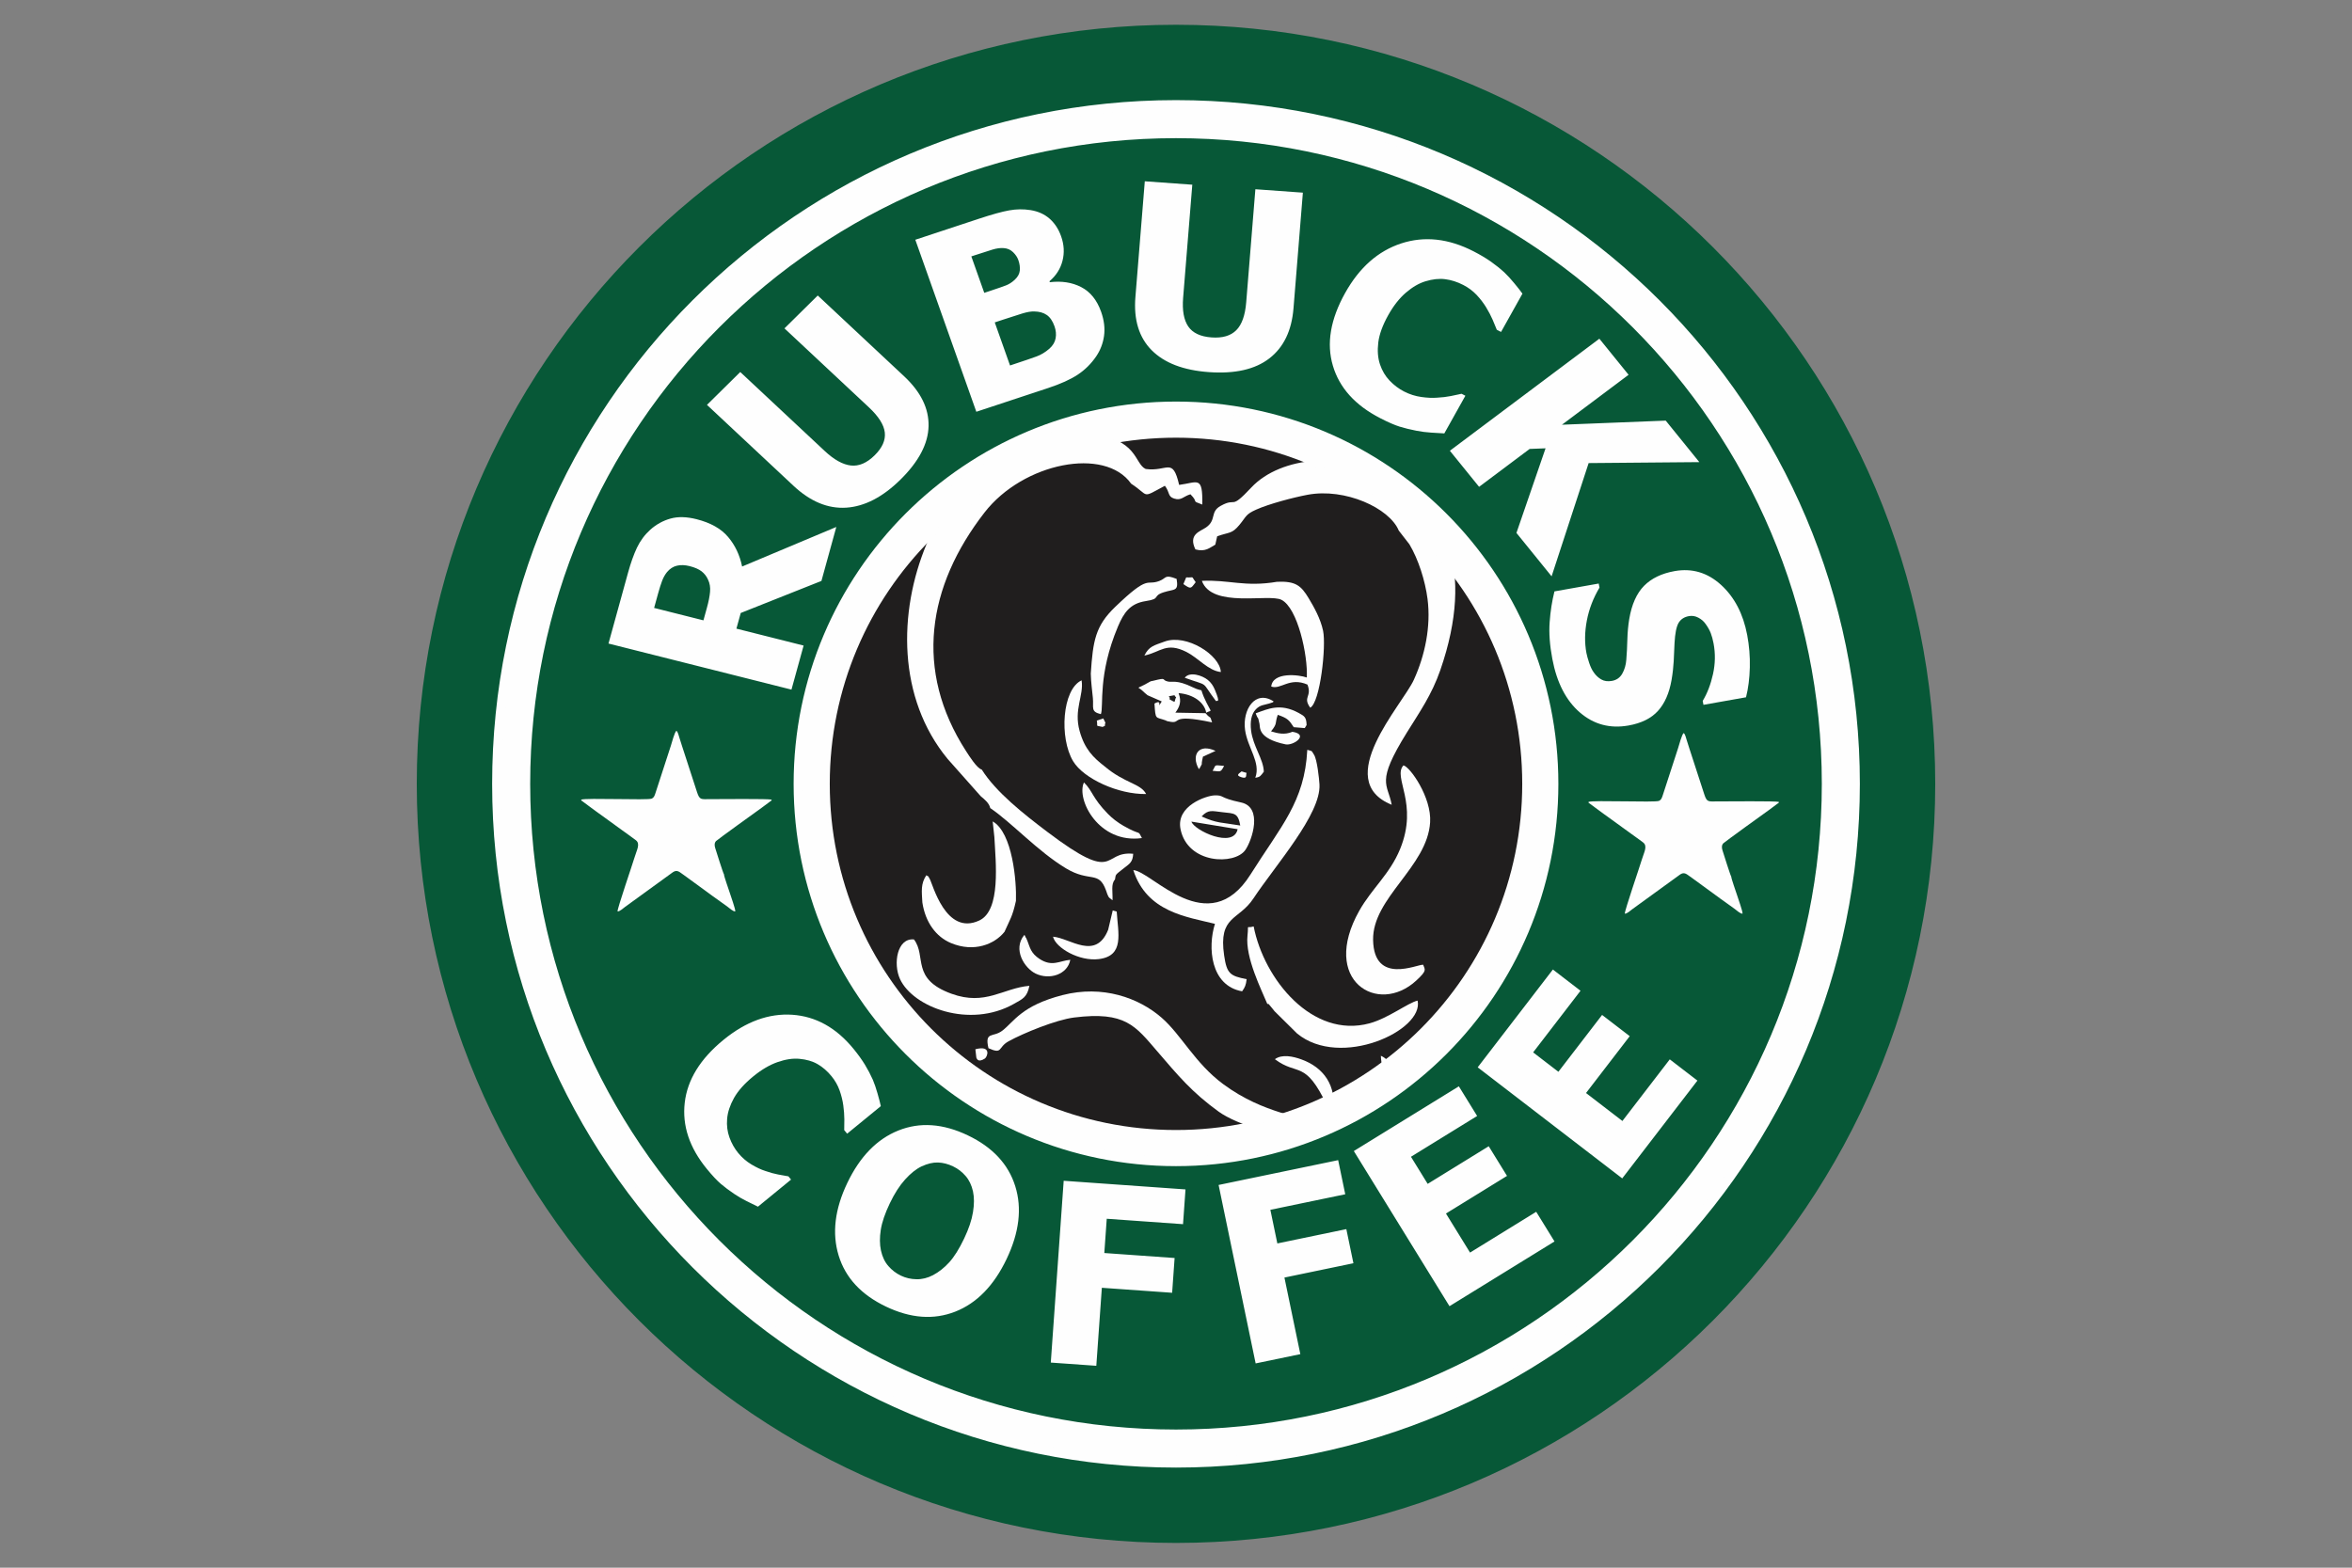 <?xml version="1.0" encoding="UTF-8"?>
<!DOCTYPE svg PUBLIC "-//W3C//DTD SVG 1.1//EN" "http://www.w3.org/Graphics/SVG/1.1/DTD/svg11.dtd">
<!-- Creator: CorelDRAW 2017 -->
<svg xmlns="http://www.w3.org/2000/svg" xml:space="preserve" width="50.8mm" height="33.867mm" version="1.1" style="shape-rendering:geometricPrecision; text-rendering:geometricPrecision; image-rendering:optimizeQuality; fill-rule:evenodd; clip-rule:evenodd"
viewBox="0 0 5079.98 3386.66"
 xmlns:xlink="http://www.w3.org/1999/xlink">
 <rect x="0" y="0" width="5079.98" height="3386.66" fill="#808080" stroke="none"/>
 <defs>
  <style type="text/css">
   <![CDATA[
    .str1 {stroke:#FEFEFE;stroke-width:20;stroke-miterlimit:22.926}
    .str0 {stroke:#075837;stroke-width:20;stroke-miterlimit:22.926}
    .str2 {stroke:#FEFEFE;stroke-width:7.62;stroke-miterlimit:22.926}
    .fil9 {fill:none}
    .fil7 {fill:#FEFEFE}
    .fil5 {fill:#FEFEFE}
    .fil8 {fill:#201E1E}
    .fil4 {fill:#075837}
    .fil6 {fill:#FEFEFE;fill-rule:nonzero}
    .fil0 {fill:#307ABD;fill-rule:nonzero}
    .fil3 {fill:#EE423B;fill-rule:nonzero}
    .fil2 {fill:#EF4B43;fill-rule:nonzero}
    .fil1 {fill:#FFDD2F;fill-rule:nonzero}
   ]]>
  </style>
     <clipPath id="id0">
      <path d="M2539.99 941.71c415.11,0 751.62,336.51 751.62,751.62 0,415.11 -336.51,751.62 -751.62,751.62 -415.11,0 -751.62,-336.51 -751.62,-751.62 0,-415.11 336.51,-751.62 751.62,-751.62z"/>
     </clipPath>
 </defs>
<symbol id="Fm0-38-0" viewBox="93936 -60961.29 3386.69 3386.66">
 <path class="fil0" d="M97322.69 -59267.99c0,935.23 -758.1,1693.36 -1693.33,1693.36 -935.23,0 -1693.36,-758.13 -1693.36,-1693.36 0,-934.35 756.73,-1691.89 1690.78,-1693.3l5.16 0c934.06,1.4 1690.75,758.95 1690.75,1693.3z"/>
</symbol>
<symbol id="Fm1-16-0" viewBox="-4066.6 -4035.54 5079.98 2337.84">
 <path class="fil1" d="M1013.38 -4035.54c-51.51,98.63 -103.03,197.25 -154.52,295.89 -2.45,4.69 -4.8,9.17 -11.03,9.62 -31.64,2.28 -63.27,4.64 -95.02,6.99 -0.81,-5.67 2.69,-9.39 4.72,-13.48 20.56,-41.34 41.3,-82.58 61.93,-123.87 1.9,-3.81 4.72,-7.31 4.69,-11.89 0.29,-0.13 0.63,-0.2 0.86,-0.4 0.14,-0.11 0.1,-0.43 0.14,-0.65 -0.31,0.37 -0.62,0.75 -0.93,1.12 -23.33,2.23 -45.07,10.89 -67.34,17.15 -200.58,56.34 -401.02,113.13 -601.49,169.87 -162.35,45.95 -324.67,92.09 -487.03,138.01 -179.76,50.84 -359.56,101.52 -539.34,152.29 -13.25,3.74 -26.47,7.64 -39.68,11.52 -6.69,1.96 -10.84,1.95 -12.45,-7.15 -5.31,-30.05 -11.36,-60 -17.98,-89.8 -2.04,-9.17 -0.03,-12.8 9.06,-15.27 73.51,-19.97 146.94,-40.28 220.34,-60.67 116.53,-32.36 233.03,-64.88 349.55,-97.3 122.33,-34.03 244.67,-68 367,-102 127.73,-35.49 255.45,-70.97 383.18,-106.46 130.22,-36.18 260.42,-72.39 390.65,-108.54 75.48,-20.95 150.98,-41.8 226.46,-62.76 1.13,-0.31 2.04,-1.46 3.05,-2.22l5.18 0z"/>
 <path class="fil1" d="M-1696.68 -1931.83c0.54,0.03 1.07,0.06 1.6,0.09 2.83,-32.59 5.57,-65.2 8.5,-97.79 7.45,-82.91 15.07,-165.81 22.45,-248.73 6.46,-72.61 12.57,-145.25 19.05,-217.86 7.31,-82.06 14.85,-164.09 22.32,-246.13 0.53,-5.74 -0.05,-10.73 -3.75,-15.76 -22.77,-30.92 -45.38,-61.97 -67.61,-93.29 -4.93,-6.95 -7.28,-7.34 -12.48,-0.17 -23.56,32.49 -47.55,64.67 -71.69,96.73 -4.07,5.4 -4.38,10.51 -3.7,16.82 7.58,69.89 14.88,139.8 22.25,209.71 6.42,60.9 12.81,121.81 19.25,182.71 7.36,69.47 14.79,138.94 22.16,208.42 7.25,68.42 14.44,136.84 21.65,205.26l0 -0.01zm-233.61 -1241.21c-6.95,-32.04 -17.99,-62.91 -27.44,-94.21 -58.39,-193.49 -117.15,-386.87 -175.76,-580.29 -0.98,-3.22 -1.72,-6.52 -3,-11.44 5.99,2.62 7.73,7.06 10.22,10.48 134.44,184.55 268.8,369.15 403.18,553.75 1.26,1.75 2.73,3.39 3.76,5.27 5.34,9.74 9.29,10.66 16.51,0.38 114.62,-163.16 229.7,-325.99 344.48,-489.03 33.01,-46.9 65.43,-94.22 98.12,-141.35 0.69,0.58 1.38,1.16 2.06,1.73 -20.71,65.31 -41.27,130.69 -62.18,195.95 -56.41,176.1 -112.95,352.16 -169.42,528.24 -1.01,3.14 -1.67,6.41 -3.13,12.07 56.67,-21.89 111.48,-43.05 168.76,-65.17 -6.86,27.87 -13.17,53.58 -19.5,79.28 -4.02,16.32 -7.49,32.82 -12.35,48.89 -3.24,10.72 -0.94,12.83 9.64,10.15 46.38,-11.74 92.87,-23.06 139.33,-34.48 68.18,-16.74 136.37,-33.44 205.49,-50.39 -3.25,6.1 -8.48,8.39 -12.74,11.58 -131.89,99.02 -263.75,198.08 -395.97,296.67 -9.82,7.32 -8.97,10.66 -1.01,18.65 81.69,81.99 163.17,164.22 243.06,247.98 4.96,5.2 9.54,10.75 12.98,18.72 -27.36,-4.65 -54.81,-8.83 -82.07,-14.03 -77.06,-14.72 -154.07,-29.73 -231.03,-44.97 -8.85,-1.76 -10.75,1.11 -12.02,9.35 -6.6,42.99 -13.96,85.87 -21.39,130.78 -34.66,-25.18 -68.3,-49.63 -101.95,-74.07 -1.1,-0.63 -2.19,-1.26 -3.29,-1.89 -0.42,-0.61 -0.85,-1.22 -1.28,-1.83 -0.16,0.38 -0.33,0.75 -0.49,1.12 0.67,0.17 1.34,0.34 2,0.51 -1.14,1.6 -0.19,2.8 0.76,4.01 37.6,60.46 75.2,120.92 112.82,181.37 5.46,8.77 10.97,17.5 16.99,27.09 5.19,-5.09 4.99,-11.38 6.44,-16.73 15.31,-56.14 30.59,-112.29 45.26,-168.6 2.63,-10.09 6,-12.91 16.76,-10.46 152.97,34.93 306.05,69.38 459.09,103.97 3.33,0.76 6.58,2.06 10.17,0.66 0.09,-5.12 -4.31,-7.22 -7.13,-10.14 -122.11,-126.47 -244.17,-252.97 -366.67,-379.04 -8.91,-9.18 -7,-12.19 2.51,-18.28 171.98,-110.02 343.74,-220.35 515.58,-330.58 3.18,-2.03 5.99,-5.06 11.44,-4.89 -5.2,25.03 -10.43,49.78 -15.47,74.58 -3.52,17.35 -3.4,17.36 12.97,12.03 124.62,-40.55 249.23,-81.08 373.85,-121.61 325.07,-105.76 650.14,-211.52 975.21,-317.25 4.02,-1.3 8.15,-2.31 13.73,-1.02 -399.23,292.39 -798.46,584.79 -1199.97,878.86 185.94,3.59 368.97,7.13 552,10.66 0.19,0.86 0.39,1.7 0.59,2.56 -282.57,119.35 -565.14,238.7 -850.21,359.1 50.67,32.44 99.56,63.75 148.4,95.02 0.11,4.3 -3.58,4.64 -5.85,5.95 -301.58,172.32 -603.23,344.52 -904.71,517.05 -8.56,4.9 -14.18,2.14 -21.14,-1.76 -146.04,-81.83 -292.16,-163.54 -438.21,-245.34 -155.1,-86.86 -310.15,-173.79 -465.23,-260.69 -1.5,-0.84 -2.96,-1.81 -4.54,-2.47 -9.99,-4.17 -7.43,-7.72 0.07,-12.2 34.81,-20.82 69.47,-41.9 104.19,-62.88 23.6,-14.26 47.2,-28.51 73.43,-44.34 -315.18,-116.19 -627.9,-231.46 -940.62,-346.74 0.17,-0.75 0.34,-1.49 0.51,-2.24 183.03,-6.56 366.05,-13.12 550.09,-19.72 -1.8,-5.43 -6.33,-7.31 -9.85,-9.91 -135.14,-100.45 -272.65,-197.64 -410.15,-294.8 -271.48,-191.83 -543.35,-383.1 -815.04,-574.63 -2.75,-1.94 -5.16,-4.37 -7.73,-6.58l-0.22 0.18c5.94,-1.72 11.03,1.52 16.21,3.19 473.29,152.92 946.52,305.95 1419.79,458.91 6.44,2.08 15.03,8.05 19.18,4.19 5.38,-5.01 -1.02,-13.6 -2.6,-20.52 -3.82,-16.71 -8.34,-33.25 -12.63,-50.08 5.7,-1.26 8.25,2.21 11.23,4.13 163.7,105.26 327.31,210.67 491.14,315.74 9.1,5.83 8.81,9.04 1.89,16.66 -108.33,119.2 -216.34,238.69 -324.41,358.12 -1.13,1.24 -2.13,2.59 -5.13,6.28 26.24,-5.2 49.92,-9.84 73.58,-14.59 126.78,-25.45 253.58,-50.81 380.29,-76.61 9.83,-2.01 13.11,0.53 15.6,9.84 15.09,56.19 30.79,112.21 46.3,168.29 0.91,3.31 1.96,6.58 2.94,9.88 4.28,0.08 4.69,-3.53 6.05,-5.77 38.16,-62.66 76.22,-125.36 114.26,-188.07 1.11,-1.83 1.82,-3.89 2.7,-5.85 0.73,-0.99 1.63,-2.08 -0.03,-2.91 -0.31,-0.16 -1.18,0.82 -1.78,1.27 -32.12,12.43 -64.38,24.51 -96.25,37.54 -8.78,3.59 -12.15,2.96 -15.19,-6.64 -8.3,-26.29 -18.03,-52.12 -26.69,-78.3 -2.34,-7.06 -5.09,-8.78 -12.89,-7.55 -90.26,14.21 -180.62,27.87 -270.95,41.62 -4.66,0.71 -9.38,0.95 -17.26,1.72 9.75,-10.65 17.55,-19.43 25.64,-27.95 71.34,-75.15 142.6,-150.36 214.26,-225.18 7.86,-8.21 9.38,-12.06 -0.98,-19.92 -137.12,-104.17 -273.85,-208.84 -410.67,-313.41 -3.65,-2.79 -7.11,-5.83 -12.95,-10.65 16.37,1.01 28.8,5.62 41.43,8.76 103.27,25.7 206.45,51.74 309.66,77.68 15.82,3.97 15.87,3.89 11.79,-11.39 -9.78,-36.63 -19.56,-73.27 -29.28,-109.91 -0.73,-2.77 -2.96,-5.46 -0.3,-9.75 9.17,3.91 18.53,7.8 27.83,11.88 44.61,19.53 89.2,39.14 133.83,58.63 3.1,1.36 6.49,2.05 9.74,3.05 0.47,0.46 1.26,1.38 1.35,1.33 1.36,-0.98 0.8,-1.7 -0.43,-2.25l0.04 0z"/>
</symbol>
<symbol id="Fm0-6-0" viewBox="1212.14 -3113.87 3665.34 3386.67">
 <path class="fil1" d="M4877.48 -3113.87c-35.18,67.35 -70.36,134.7 -105.52,202.05 -1.67,3.2 -3.28,6.26 -7.53,6.57 -21.61,1.55 -43.21,3.17 -64.89,4.77 -0.56,-3.87 1.84,-6.42 3.22,-9.2 14.04,-28.23 28.21,-56.39 42.29,-84.59 1.3,-2.6 3.22,-4.99 3.2,-8.12 0.2,-0.09 0.43,-0.14 0.59,-0.27 0.09,-0.08 0.07,-0.29 0.1,-0.44 -0.21,0.25 -0.42,0.51 -0.64,0.76 -15.93,1.52 -30.78,7.44 -45.99,11.71 -136.97,38.47 -273.85,77.25 -410.74,116 -110.87,31.38 -221.7,62.89 -332.58,94.25 -122.75,34.72 -245.54,69.32 -368.3,103.99 -9.05,2.56 -18.07,5.22 -27.1,7.87 -4.57,1.34 -7.41,1.33 -8.5,-4.89 -3.63,-20.52 -7.76,-40.97 -12.28,-61.32 -1.39,-6.26 -0.02,-8.74 6.19,-10.42 50.2,-13.64 100.34,-27.51 150.47,-41.43 79.58,-22.1 159.13,-44.3 238.7,-66.44 83.53,-23.24 167.08,-46.44 250.62,-69.65 87.22,-24.23 174.44,-48.47 261.67,-72.7 88.92,-24.7 177.83,-49.43 266.76,-74.12 51.54,-14.31 103.1,-28.55 154.64,-42.86 0.77,-0.21 1.39,-1 2.08,-1.52l3.54 0z"/>
 <path class="fil1" d="M1212.14 -3103.25c104.46,30.39 208.91,60.81 313.38,91.17 113.5,32.99 227.03,65.87 340.52,98.89 101.07,29.41 202.09,59 303.15,88.45 84.4,24.6 168.8,49.19 253.27,73.55 6.36,1.84 8.19,3.76 5.1,10.16 -4.21,8.73 -7.73,17.83 -10.99,26.97 -2.31,6.46 -5.74,8.5 -12.6,6.61 -56.7,-15.53 -113.46,-30.83 -170.21,-46.18 -72.07,-19.51 -144.13,-39 -216.2,-58.5 -91.36,-24.72 -182.72,-49.44 -274.09,-74.16 -146.69,-39.69 -293.37,-79.39 -440.05,-119.07 -0.83,-0.22 -1.72,-0.2 -4.15,-0.47 4.56,12.34 8.78,24 13.16,35.6 12.04,31.95 24,63.92 36.32,95.76 2.54,6.57 -0.25,7.35 -5.38,6.49 -16.79,-2.81 -33.52,-6.04 -50.36,-8.55 -5.42,-0.81 -5.35,-4.8 -6.49,-8.14 -21.77,-63.78 -43.41,-127.62 -65.26,-191.38 -2.73,-7.98 -4.6,-16.35 -9.11,-23.67l0 -3.54 -0.01 0.01z"/>
 <path class="fil1" d="M3026.85 -1677.3c0.37,0.02 0.73,0.04 1.09,0.06 1.93,-22.26 3.81,-44.52 5.81,-66.78 5.09,-56.62 10.29,-113.22 15.33,-169.85 4.41,-49.58 8.58,-99.19 13.01,-148.77 4.99,-56.04 10.14,-112.06 15.24,-168.07 0.36,-3.92 -0.03,-7.33 -2.56,-10.76 -15.55,-21.12 -30.99,-42.32 -46.16,-63.71 -3.37,-4.75 -4.97,-5.01 -8.53,-0.12 -16.09,22.18 -32.47,44.16 -48.96,66.05 -2.78,3.69 -2.99,7.18 -2.52,11.49 5.18,47.73 10.16,95.46 15.19,143.2 4.38,41.59 8.74,83.18 13.15,124.76 5.03,47.44 10.1,94.88 15.13,142.32 4.95,46.72 9.86,93.44 14.78,140.16l0 0.02zm-159.52 -847.59c-4.75,-21.88 -12.29,-42.96 -18.74,-64.34 -39.87,-132.13 -80,-264.18 -120.03,-396.27 -0.67,-2.2 -1.17,-4.45 -2.05,-7.81 4.09,1.79 5.27,4.82 6.97,7.16 91.81,126.02 183.56,252.08 275.32,378.14 0.86,1.19 1.86,2.31 2.57,3.6 3.65,6.65 6.34,7.28 11.27,0.26 78.27,-111.42 156.85,-222.61 235.24,-333.95 22.55,-32.02 44.68,-64.34 67,-96.52 0.47,0.39 0.94,0.79 1.41,1.18 -14.15,44.6 -28.19,89.24 -42.46,133.81 -38.52,120.25 -77.13,240.48 -115.69,360.72 -0.69,2.15 -1.14,4.37 -2.13,8.24 38.7,-14.95 76.12,-29.4 115.24,-44.5 -4.68,19.03 -8.99,36.59 -13.32,54.14 -2.75,11.15 -5.11,22.41 -8.43,33.38 -2.21,7.32 -0.64,8.76 6.59,6.93 31.67,-8.02 63.42,-15.75 95.14,-23.54 46.56,-11.43 93.12,-22.84 140.33,-34.41 -2.22,4.16 -5.79,5.73 -8.7,7.91 -90.06,67.62 -180.11,135.26 -270.4,202.59 -6.7,5 -6.13,7.28 -0.69,12.74 55.79,55.99 111.42,112.14 165.98,169.34 3.39,3.55 6.51,7.34 8.87,12.78 -18.69,-3.18 -37.43,-6.03 -56.04,-9.58 -52.63,-10.05 -105.21,-20.3 -157.76,-30.71 -6.05,-1.2 -7.34,0.76 -8.21,6.39 -4.51,29.36 -9.53,58.64 -14.61,89.31 -23.67,-17.2 -46.64,-33.89 -69.62,-50.58 -0.75,-0.43 -1.5,-0.86 -2.25,-1.29 -0.29,-0.41 -0.58,-0.83 -0.87,-1.25 -0.11,0.26 -0.23,0.51 -0.34,0.76 0.46,0.12 0.92,0.23 1.37,0.35 -0.78,1.09 -0.13,1.91 0.52,2.74 25.68,41.28 51.35,82.57 77.04,123.85 3.73,5.99 7.49,11.95 11.6,18.5 3.55,-3.47 3.41,-7.77 4.4,-11.42 10.45,-38.34 20.89,-76.68 30.91,-115.13 1.8,-6.89 4.1,-8.82 11.44,-7.14 104.46,23.86 208.99,47.38 313.5,71 2.28,0.52 4.5,1.41 6.94,0.45 0.06,-3.5 -2.94,-4.93 -4.87,-6.93 -83.38,-86.36 -166.74,-172.74 -250.39,-258.83 -6.08,-6.27 -4.78,-8.33 1.72,-12.48 117.44,-75.13 234.73,-150.47 352.08,-225.74 2.17,-1.39 4.09,-3.45 7.81,-3.34 -3.55,17.09 -7.12,33.99 -10.56,50.93 -2.4,11.85 -2.32,11.85 8.86,8.21 85.1,-27.69 170.19,-55.36 255.29,-83.05 221.98,-72.22 443.96,-144.44 665.94,-216.64 2.75,-0.89 5.56,-1.58 9.38,-0.7 -272.63,199.67 -545.25,399.34 -819.43,600.15 126.98,2.45 251.96,4.87 376.95,7.28l0.4 1.75c-192.96,81.5 -385.92,163 -580.58,245.22 34.6,22.15 67.99,43.53 101.34,64.89 0.08,2.94 -2.45,3.17 -3.99,4.06 -205.94,117.67 -411.93,235.26 -617.8,353.08 -5.85,3.35 -9.68,1.46 -14.43,-1.2 -99.73,-55.88 -199.51,-111.68 -299.24,-167.54 -105.91,-59.31 -211.79,-118.68 -317.69,-178.02 -1.03,-0.57 -2.02,-1.24 -3.1,-1.69 -6.82,-2.84 -5.07,-5.27 0.05,-8.33 23.77,-14.21 47.44,-28.61 71.15,-42.94 16.11,-9.74 32.23,-19.47 50.14,-30.28 -215.23,-79.34 -428.78,-158.06 -642.32,-236.78 0.12,-0.51 0.23,-1.02 0.35,-1.53 124.98,-4.48 249.97,-8.96 375.65,-13.46 -1.23,-3.71 -4.33,-4.99 -6.73,-6.77 -92.29,-68.59 -186.18,-134.96 -280.08,-201.31 -185.38,-130.99 -371.04,-261.61 -556.57,-392.4 -1.88,-1.33 -3.52,-2.99 -5.28,-4.49l-0.15 0.12c4.06,-1.18 7.53,1.04 11.07,2.18 323.19,104.42 646.35,208.93 969.53,313.38 4.4,1.42 10.26,5.5 13.09,2.86 3.67,-3.42 -0.7,-9.29 -1.77,-14.01 -2.61,-11.41 -5.69,-22.71 -8.63,-34.2 3.89,-0.86 5.64,1.51 7.67,2.82 111.79,71.88 223.51,143.86 335.39,215.61 6.21,3.98 6.02,6.18 1.29,11.37 -73.97,81.4 -147.73,163 -221.53,244.55 -0.77,0.85 -1.45,1.77 -3.5,4.29 17.92,-3.55 34.09,-6.72 50.25,-9.96 86.57,-17.38 173.16,-34.7 259.69,-52.32 6.71,-1.37 8.95,0.36 10.65,6.72 10.3,38.37 21.02,76.63 31.62,114.92 0.62,2.26 1.33,4.5 2.01,6.75 2.92,0.05 3.2,-2.41 4.13,-3.94 26.06,-42.79 52.05,-85.6 78.02,-128.43 0.76,-1.25 1.24,-2.66 1.85,-3.99 0.5,-0.68 1.11,-1.42 -0.02,-1.99 -0.21,-0.11 -0.8,0.56 -1.22,0.87 -21.93,8.49 -43.96,16.74 -65.73,25.64 -5.99,2.45 -8.3,2.02 -10.37,-4.53 -5.67,-17.95 -12.31,-35.59 -18.22,-53.47 -1.6,-4.82 -3.48,-6 -8.8,-5.16 -61.64,9.7 -123.34,19.03 -185.02,28.42 -3.18,0.49 -6.41,0.65 -11.78,1.18 6.66,-7.27 11.98,-13.27 17.51,-19.09 48.71,-51.32 97.38,-102.67 146.32,-153.77 5.37,-5.61 6.41,-8.23 -0.67,-13.61 -93.64,-71.13 -187.01,-142.61 -280.43,-214.02 -2.49,-1.9 -4.85,-3.98 -8.84,-7.27 11.18,0.69 19.67,3.83 28.29,5.98 70.52,17.55 140.98,35.33 211.46,53.04 10.8,2.71 10.84,2.65 8.05,-7.78 -6.68,-25.01 -13.36,-50.03 -19.99,-75.06 -0.5,-1.89 -2.02,-3.73 -0.2,-6.66 6.26,2.67 12.66,5.33 19,8.11 30.47,13.34 60.91,26.73 91.39,40.04 2.12,0.93 4.43,1.4 6.65,2.08 0.32,0.32 0.86,0.94 0.92,0.91 0.93,-0.67 0.55,-1.16 -0.3,-1.54l-0.04 0.01z"/>
 <path class="fil1" d="M4220.69 -2012.27c-77.43,147.42 -154.38,293.95 -231.34,440.48l1.25 2.04c39.19,-12.57 78.39,-25.14 119.09,-38.19 -4.85,13.28 -12.3,23.47 -18.47,34.22 -38.45,66.91 -77.25,133.62 -115.94,200.4 -55.52,95.83 -111.09,191.63 -166.55,287.5 -68.57,118.56 -137,237.22 -205.59,355.78 -61.8,106.83 -123.8,213.55 -185.6,320.38 -70.94,122.65 -141.69,245.39 -212.65,368.03 -56.94,98.41 -114.06,196.72 -171.09,295.08 -2.81,4.84 -5.88,9.57 -8.21,14.64 -3.38,7.29 -5.92,5.21 -9.02,-0.12 -21.31,-36.67 -42.68,-73.31 -64.06,-109.95 -29.7,-50.88 -59.43,-101.73 -89.13,-152.61 -40.39,-69.19 -80.73,-138.41 -121.14,-207.6 -33.27,-56.98 -66.62,-113.9 -99.9,-170.88 -40.55,-69.44 -81.03,-138.92 -121.6,-208.35 -37.44,-64.09 -74.98,-128.12 -112.42,-192.22 -40.41,-69.18 -80.71,-138.42 -121.12,-207.61 -37.43,-64.1 -74.97,-128.14 -112.41,-192.23 -40.41,-69.18 -80.73,-138.42 -121.13,-207.6 -33.27,-56.98 -66.62,-113.91 -99.92,-170.87 -7.59,-12.97 -15.15,-25.95 -22.63,-38.98 -0.84,-1.46 -2.01,-3.69 -1.47,-4.78 1.2,-2.43 3.52,-0.68 5.42,-0.31 36.85,7.21 73.7,14.42 111.96,21.9 -1.63,-3.61 -2.77,-6.41 -4.11,-9.1 -70.2,-140.56 -140.44,-281.1 -210.47,-421.74 -1.7,-3.41 -8.43,-7.88 0.12,-12.03 13.89,-6.74 17,-6.67 21.59,1.3 45.89,79.62 91.85,159.21 137.74,238.83 47.95,83.2 95.78,166.47 143.78,249.64 46.96,81.39 94.12,162.65 141.1,244.04 45.65,79.08 91.11,158.27 136.77,237.36 38.28,66.32 76.76,132.54 115.07,198.85 38.02,65.81 75.88,131.7 113.89,197.5 58.78,101.77 117.66,203.49 176.43,305.27 64.66,111.99 129.23,224.02 193.83,336.04 4.27,7.41 4.86,7.44 9.35,-0.25 64.54,-110.69 129.01,-221.42 193.6,-332.08 56.42,-96.67 113.01,-193.24 169.45,-289.91 66.24,-113.45 132.37,-226.96 198.57,-340.44 53.58,-91.85 107.2,-183.68 160.77,-275.53 66.2,-113.47 132.35,-226.97 198.55,-340.44 51.07,-87.51 102.21,-174.99 153.26,-262.51 30.12,-51.65 60.2,-103.33 90.09,-155.12 2.87,-4.98 6.11,-7.19 11.88,-7.04 7,0.19 13.9,-2.6 22.41,-0.78l0 -0.01z"/>
 <path class="fil1" d="M3619.23 -1258.87c-29.04,-2.66 -58.08,-5.27 -87.11,-7.99 -41.08,-3.84 -82.14,-7.76 -123.21,-11.65 -18.77,-1.77 -37.57,-3.32 -56.32,-5.37 -7.91,-0.87 -8.9,1.13 -5.91,8.34 32.43,78.35 64.6,156.81 96.82,235.25 1.41,3.44 2.61,6.97 4.76,12.75 -92.07,-56.89 -182.13,-112.54 -273.02,-168.7 -46.73,169.99 -93.2,339.01 -139.67,508.04 -0.58,-0.01 -1.16,-0.01 -1.74,-0.01 -7.24,-24.31 -14.52,-48.63 -21.74,-72.95 -41.31,-139.11 -82.61,-278.23 -123.92,-417.34 -3.1,-10.44 -3.11,-10.45 -12.78,-5.01 -86.26,48.57 -172.52,97.15 -258.81,145.67 -3.46,1.94 -6.63,4.72 -12.45,5.32 40.34,-86.34 80.26,-171.75 121.05,-259.05 -90.42,14.2 -178.96,28.1 -267.64,42.03 -0.12,-3.49 2.34,-3.85 3.9,-4.86 139.88,-90.37 279.82,-180.64 419.56,-271.2 6.78,-4.39 11.41,-4.12 18.14,-0.23 41.29,23.94 82.93,47.27 124.28,71.13 5.1,2.94 8.74,2.71 13.68,-0.01 44.13,-24.3 88.44,-48.28 132.57,-72.58 4.97,-2.74 8.63,-2.85 13.65,0.22 143.83,87.91 287.77,175.64 431.69,263.4 1.67,1.01 3.26,2.13 4.89,3.2 -0.23,0.54 -0.46,1.07 -0.69,1.6l0.02 0z"/>
 <path class="fil1" d="M3324.89 -3034.62c0.54,-0.78 1.07,-1.56 1.61,-2.34 1.14,1.25 0.48,2.39 -0.2,3.53 -0.46,-0.39 -0.93,-0.79 -1.4,-1.18l-0.01 -0.01z"/>
 <path class="fil1" d="M1408.65 -2805.95c-0.44,-0.26 -0.89,-0.53 -1.33,-0.79 1.08,-0.58 1.49,-0.29 1.18,0.92 0,0 0.15,-0.12 0.15,-0.12l0 -0.01z"/>
 <path class="fil1" d="M2867.33 -2524.89c0.84,0.38 1.22,0.87 0.3,1.54 -0.06,0.04 -0.6,-0.59 -0.92,-0.91 0.2,-0.21 0.41,-0.42 0.62,-0.63z"/>
 <path class="fil1" d="M3088.28 -2129.92l-1.37 -0.35c0.11,-0.25 0.22,-0.51 0.34,-0.76 0.29,0.41 0.58,0.83 0.87,1.24l0.16 -0.13z"/>
 <path class="fil1" d="M2948.1 -2128.34c0.42,-0.31 1.01,-0.97 1.22,-0.87 1.13,0.56 0.52,1.31 0.02,1.99 -0.45,-0.33 -0.87,-0.7 -1.24,-1.12z"/>
 <path class="fil1" d="M3088.12 -2129.79c0.74,0.43 1.5,0.86 2.24,1.29 -0.52,0.44 -1.03,0.88 -1.55,1.31 -0.65,-0.82 -1.31,-1.64 -0.53,-2.74 0,0 -0.16,0.13 -0.16,0.13l0 0.01z"/>
</symbol>
<symbol id="Fm2-18-0" viewBox="59855.93 250.68 3386.66 3386.66">
 <path class="fil0" d="M63242.59 1943.99c0,935.22 -758.12,1693.35 -1693.31,1693.35 -935.22,0 -1693.35,-758.12 -1693.35,-1693.35 0,-935.19 758.12,-1693.31 1693.35,-1693.31 935.19,0 1693.31,758.12 1693.31,1693.31z"/>
</symbol>
<symbol id="Fm1-8-0" viewBox="11475.58 250.67 3386.59 3386.66">
 <path class="fil0" d="M14862.17 1949.14c-2.77,932.84 -759.79,1688.19 -1693.28,1688.19 -935.22,0 -1693.31,-758.12 -1693.31,-1693.35 0,-935.19 758.09,-1693.31 1693.31,-1693.31 933.49,0 1690.51,755.35 1693.28,1688.16l0 10.31z"/>
</symbol>
<symbol id="Fm1-63-0" viewBox="59814.27 250.66 3386.62 3386.68">
 <path class="fil0" d="M63200.89 1943.99c0,935.22 -758.12,1693.35 -1693.31,1693.35 -934.38,0 -1691.91,-756.72 -1693.31,-1690.77l0 -5.16c1.4,-934.02 758.94,-1690.74 1693.31,-1690.74 935.19,0 1693.31,758.12 1693.31,1693.31l0 0.01z"/>
</symbol>
<symbol id="Fm0-14-0" viewBox="675.84 -3262.45 3454.76 3386.61">
 <path class="fil2" d="M675.84 -1418.69c12.24,11.9 20.47,26.81 30.08,40.62 35.56,51.12 68.84,103.82 106.98,153.14 20.57,26.59 42.15,52.3 66.5,75.58 1.58,1.51 2.74,3.77 6.39,3.7 -4.21,-16.16 -8.37,-32.1 -12.48,-48.04 -18.47,-71.56 -31.91,-144.09 -42.88,-217.14 -8.15,-54.21 -13.01,-108.61 -11.94,-163.47 0.2,-10.02 -2.96,-19.96 0.1,-30.1 1.69,-5.61 4.98,-9.02 10.14,-10.96 19.49,-7.32 43.3,7.2 45.11,27.78 2.67,30.46 3.67,61.01 7.51,91.42 11.13,88.14 23.77,175.89 48.75,261.5 28.97,99.27 68.17,194.3 116.12,285.74 36.3,69.22 80.63,133.26 128.63,194.83 29.67,38.05 60.45,75.21 92.44,111.3 23.82,26.87 50.63,50.84 77.78,74.35 29.31,25.38 57.17,52.58 88.83,75.07 72.85,51.77 147.43,100.92 225.23,145.02 10.82,6.13 14.84,14.07 11.57,28.19 -6.45,27.89 -13.61,55.61 -20.35,83.44 -2.05,8.46 -7.32,11.75 -15.71,11.18 -8.28,-0.56 -16.07,-3.14 -23.37,-6.65 -68.48,-32.96 -137.16,-65.96 -200.82,-107.5 -77.53,-50.6 -152.37,-105.28 -223.81,-164.26 -55.17,-45.55 -104.25,-97.41 -152.14,-150.57 -59.72,-66.29 -105.54,-141.4 -146.54,-219.96 -52.4,-100.43 -96.71,-204.43 -137.63,-309.95 -26.5,-68.35 -51.39,-137.28 -73.26,-207.28 -0.18,-0.57 -0.8,-0.99 -1.22,-1.48l0 -25.47 -0.01 -0.03z"/>
 <path class="fil3" d="M2454.77 -1766.11c0.02,-14.2 -4.43,-21.43 -16.47,-29.83 -6.64,-4.64 -14.04,-8.3 -19.21,-14.85 -9.51,-12.02 -20.84,-12.46 -30.88,-0.78 -5.15,5.99 -10.81,11.26 -17.25,15.77 -14.47,10.11 -19.55,23.31 -14.62,40.72 4.04,14.28 7.24,28.83 10.14,43.4 9.39,47.29 18.45,94.64 27.69,141.96 0.8,4.1 1.35,7.99 7.44,8.26 5.77,0.25 7.06,-2.76 8.4,-7.1 3.71,-12.03 8.14,-23.85 11.48,-35.98 10.51,-38.11 15.61,-77.35 23.56,-115.99 3.32,-16.14 6.88,-32.23 9.74,-45.57l-0.02 -0.01zm1061.83 135.88c-7.95,0.38 -15.26,-2.87 -22.93,-4.11 -38.54,-6.23 -73.78,2.96 -106.88,22.33 -24.01,14.05 -45.75,31.31 -67.32,48.73 -8.25,6.66 -14.28,15.12 -18.49,24.9 -17.07,39.71 -47.5,57.85 -90.41,56.65 -21.48,-0.61 -42.99,1.1 -64.24,-4.36 -9.58,-2.46 -18.88,1.05 -26.66,6.95 -6.22,4.7 -11.88,10.18 -17.54,15.57 -5.68,5.41 -11.39,10.7 -17.78,15.32 -3.54,2.56 -9.72,1.91 -10.7,7.27 -1.17,6.42 -0.8,13.03 1.75,19.24 4.38,10.63 14.26,15.11 26.63,12.19 9.19,-2.16 18.29,-5.04 27.61,-6.25 17.15,-2.23 34.5,-3.85 51.52,0.94 23.19,6.52 35.74,24.36 44.52,44.88 4.85,11.33 -2.86,22.34 -15.46,24.07 -8.69,1.19 -17.58,0.88 -26.35,1.57 -18.93,1.49 -26.73,10.45 -25.76,29.4 0.13,2.6 0.48,5.2 0.88,7.77 4.04,25.72 -9.92,46.29 -35.78,48.7 -33.78,3.14 -58.51,20.08 -78.75,45.68 -10.72,13.57 -21.13,27.4 -34.66,38.48 -22.53,18.47 -47.21,22.15 -74.15,11.3 -15.84,-6.38 -30.35,-15.04 -43.63,-25.75 -2.29,-1.85 -4.45,-3.85 -6.73,-5.7 -18.08,-14.65 -28.42,-11.76 -36.19,10.09 -5.24,14.76 -6.2,15.33 -22.07,12.82 -4.18,-0.66 -8.35,-1.44 -12.53,-2.1 -19.65,-3.06 -35.25,1.36 -49.42,17.61 -24.39,27.96 -54.31,30.84 -86.26,11.59 -14.51,-8.74 -28.63,-18.12 -44.42,-24.56 -25.75,-10.52 -51.32,-10.54 -76.96,0.51 -12.34,5.32 -23.55,12.53 -35.07,19.28 -78.32,45.83 -156.89,46.73 -235.17,0.08 -20.31,-12.11 -40.76,-23.31 -64.56,-26.59 -33.21,-4.58 -61.59,6.79 -87.19,26.87 -9.34,7.33 -19.21,13.59 -30.93,16.13 -26.89,5.84 -48.73,-3.68 -64.51,-24.88 -11.93,-16.04 -26.88,-19.12 -44.72,-16.77 -4.52,0.59 -8.94,1.84 -13.45,2.54 -15.12,2.33 -20.53,-1.77 -22.34,-16.76 -1.62,-13.41 -3.62,-14.82 -17.17,-12.3 -10.89,2.03 -20.04,7.5 -28.62,14.2 -13.41,10.48 -27.43,19.87 -43.76,25.38 -25.97,8.76 -49.43,4.1 -70.78,-12.7 -11.94,-9.39 -21.05,-21.31 -30.19,-33.25 -16.3,-21.28 -34.65,-40.12 -61.61,-47.46 -8.45,-2.31 -17.27,-3.22 -25.83,-5.21 -23.45,-5.44 -33.9,-20.73 -30.69,-44.39 0.39,-2.9 0.62,-5.85 0.71,-8.77 0.53,-19.34 -6.9,-28.41 -25.92,-31.28 -9.33,-1.41 -18.89,-1.69 -28.07,-3.71 -15.05,-3.32 -19.68,-12.49 -12.56,-26.04 18.61,-35.41 52.62,-58.99 99.41,-41.85 6.72,2.46 13.3,5.49 20.2,7.25 15.56,3.95 32.3,-8.38 33.65,-24.26 0.41,-4.84 -0.5,-9.07 -5.17,-11.73 -10.92,-6.21 -19.61,-15.12 -28.55,-23.71 -16.22,-15.56 -34.11,-21.26 -57.14,-16.06 -29.57,6.67 -59.81,4.04 -89.31,-2.62 -18.82,-4.24 -32.57,-15.06 -39.4,-34.29 -6.83,-19.28 -20.25,-34.22 -36.19,-46.56 -22.19,-17.16 -44.43,-34.32 -67.53,-50.21 -31.05,-21.37 -64.53,-26.93 -100.08,-11.24 -2.37,1.05 -4.91,2.16 -7.43,2.34 -5.27,0.37 -8.55,-2.88 -10.34,-7.44 -1.43,-3.64 0.25,-6.65 3.73,-7.92 32.74,-11.91 62.03,-31.89 96,-40.94 22.63,-6.02 44.57,-4.27 65.99,4.96 7.79,3.36 15.58,6.74 23.93,8.4 14.24,2.83 24.05,-2.52 29.77,-15.94 4.4,-10.32 6.86,-21.19 6.99,-32.32 0.24,-21.62 -10.45,-36.32 -30.04,-44.95 -29.83,-13.15 -61.05,-20.99 -93.48,-23.2 -41.28,-2.81 -82.17,0.44 -122.29,11.09 -19.2,5.1 -36.48,14.03 -51.01,27.76 -12.15,11.5 -26.06,13.94 -41.64,8.75 -11.81,-3.94 -22.5,-10.24 -33.54,-15.83 -7.84,-3.96 -15.67,-8.01 -23.76,-11.4 -13.92,-5.83 -27.08,-4.06 -38.02,6.56 -5.14,4.99 -7.31,3.06 -9.69,-1.94 -3.47,-7.31 -3.91,-15.04 -3.38,-22.95 1.83,-27.51 -7.85,-38.38 -35.34,-40.11 -5.19,-0.33 -10.43,-0.94 -15.51,-2.03 -19.78,-4.24 -30.72,-18.26 -27.9,-38.38 2.29,-16.41 -1.91,-27.92 -17.29,-35.27 -7.13,-3.41 -12.18,-9.78 -16.72,-16.23 -9.92,-14.11 -18.33,-29.29 -30.65,-41.72 -5.03,-5.09 -6.2,-11.57 -0.59,-17.5 5.38,-5.69 11.77,-4.56 16.74,-0.28 29.33,25.28 66.69,26.32 101.78,33.39 17.27,3.48 35.19,-0.63 52.17,-5.6 15.77,-4.62 23.2,-14.96 23.25,-29.94 0.06,-16.46 -7.25,-27.27 -23.08,-32.34 -18.19,-5.83 -37.32,-5.8 -56.11,-7.52 -51.92,-4.76 -103.71,-0.57 -155.52,2.73 -37.4,2.39 -74.41,1.13 -109.41,-14.66 -10.61,-4.79 -20.92,-10.11 -30.8,-18.74 16.88,-2.32 32.5,-4.42 48.1,-6.64 2.56,-0.36 5.1,-1.09 7.57,-1.87 20.98,-6.71 24.79,-21.85 9.19,-37.45 -15.05,-15.06 -32.14,-27.69 -49.36,-40.08 -14.08,-10.14 -26.97,-21.52 -39.26,-33.78 -12.4,-12.37 -16.71,-27 -15.81,-43.94 0.26,-4.82 3.01,-5.24 6.51,-4.96 5.64,0.44 10.85,2.46 15.53,5.5 14.12,9.2 30.24,11.74 46.39,13.94 11.16,1.52 20.74,-2.22 27.33,-11.65 2.96,-4.22 6.82,-6.65 11.2,-8.99 18.71,-10.03 38.18,-18.15 58.27,-24.99 10.8,-3.68 20.42,-9.35 20.34,-23.12 -0.05,-9.39 -4.53,-15.27 -13.49,-18 -8.62,-2.63 -17.46,-2.05 -26.25,-2.09 -12.14,-0.04 -24.05,-1.61 -35.7,-5.04 -16.21,-4.77 -26.07,-15.85 -26.82,-32.38 -1.4,-30.63 -16.14,-50.6 -43.06,-64.53 -27.69,-14.32 -33.57,-38.46 -17.19,-64.95 7.68,-12.43 17.66,-23.42 26.26,-35.31 13.27,-18.34 12.03,-25.25 -6.51,-38.48 -5.57,-3.97 -11.29,-7.76 -17.15,-11.29 -2.96,-1.79 -3.97,-4.08 -3.74,-7.27 0.35,-4.79 4.25,-3.18 6.72,-3.43 7.78,-0.79 15.61,-1.22 23.42,-1.71 16.65,-1.06 26.24,-8.05 29.02,-21.24 3.21,-15.23 -1.08,-24.88 -16.55,-32.66 -19.56,-9.85 -38.12,-21.26 -56.54,-33 -4.4,-2.81 -6.96,-6.28 -8.69,-11.13 -13.35,-37.52 -21,-75.6 -18.22,-115.96 3.03,-43.8 -1.1,-87.25 -12.19,-130.04 -4.88,-18.83 -2.79,-37.13 14.32,-50.5 5.23,-4.08 7.94,-5.11 9.95,3.27 6.77,28.26 16.46,55.57 29.75,81.47 3.1,6.05 7.06,11.72 11.14,17.19 3.89,5.2 8.87,8.98 15.97,5.96 6.75,-2.88 9.96,-8.27 9.75,-15.5 -0.46,-15.31 -1.1,-30.62 -1.69,-45.94 -0.1,-2.6 -0.6,-5.23 -0.43,-7.81 0.46,-7.31 5.85,-10.95 12.06,-7.22 9.05,5.44 17.08,11.09 20.57,23.05 13.98,48.05 39.75,90.48 66.42,132.3 16.5,25.87 34.19,50.95 54.78,73.8 4.72,5.24 9.42,10.68 17.2,14.22 -4.16,-20.13 -9.95,-38.72 -15.96,-57.25 -7.04,-21.71 -14.94,-43.08 -25.83,-63.21 -4.84,-8.95 -10.58,-17.16 -18.3,-23.98 -9.49,-8.38 -15.47,-19.34 -20.6,-30.64 -8.06,-17.79 -15.72,-35.76 -23.36,-53.74 -9.75,-22.95 -23.38,-42.51 -44.13,-57.3 -19.92,-14.19 -25.61,-39.57 -15.24,-61.9 13.14,-28.3 10.27,-54.48 -9.65,-78.52 -11.67,-14.08 -23.98,-27.53 -39.67,-37.49 -5.19,-3.29 -10.87,-7.2 -7.58,-14.93 3.26,-7.67 8.94,-12.07 17.66,-10.71 3.48,0.54 7.03,1.63 10.17,3.21 12.52,6.28 25.02,12.61 37.29,19.36 13.88,7.64 23,18.99 25.33,35.11 0.89,6.09 3.9,10.85 10.47,10.92 7.3,0.08 11.63,-5.11 12.45,-11.6 0.93,-7.36 0.22,-14.96 -0.15,-22.44 -2.31,-47.04 10.1,-88.19 47.5,-119.41 4.76,-3.97 9.35,-8.21 14.45,-11.67 5.09,-3.45 10.98,-5.24 16.12,-0.12 4.67,4.65 3.94,10.44 0.61,15.32 -11.88,17.4 -12.42,38.15 -17.21,57.58 -3.73,15.13 1.66,28.17 14.3,36.89 19.37,13.38 21.15,31.43 15.9,51.94 -0.81,3.15 -1.81,6.29 -3.11,9.26 -10.17,23.21 -5.61,43.76 10.68,62.52 12.81,14.74 28.25,27.21 38.21,44.44 2.43,4.2 5.99,3.44 8.99,0.45 4.55,-4.54 6.7,-10.12 7.41,-16.58 2.28,-20.79 3.26,-41.64 3.65,-62.53 0.24,-13.46 2.47,-26.57 7.39,-39.2 7.38,-18.91 20.84,-30.05 40.98,-33.58 28.06,-4.92 35.17,-12.69 38.37,-40.64 0.52,-4.54 1.02,-9.08 1.53,-13.62 4.27,-38.25 41.84,-70.57 80.42,-69.44 4.76,0.15 6.27,1.01 4.98,6.12 -7.72,30.59 -18.65,58.94 -40,83.66 -55.64,64.42 -75.02,140.59 -65.74,224.18 11.79,106.14 53.07,201.65 108.82,291.47 52.21,84.12 115.83,159.34 183.17,231.51 134.69,144.35 287.28,267.66 447.84,381.73 134.65,95.66 275.91,180.95 416.19,267.81 16.71,10.34 32.95,21 46.24,35.79 6.59,7.33 14.7,12.24 25.2,7.21 9.92,-4.75 14.98,-14.87 13.13,-27.01 -1.35,-8.78 -5.34,-16.7 -8.95,-24.73 -12.22,-27.22 -21.76,-55.14 -22.52,-85.41 -0.62,-24.75 6.67,-46.82 21.39,-66.64 16.71,-22.5 15.23,-39.79 -6.11,-57.97 -46.92,-40 -70.63,-92.59 -83.56,-151.23 -11.02,-49.99 -17.16,-100.88 -27.73,-150.97 -5.04,-23.92 5.74,-43.11 27.63,-53.73 2.92,-1.42 5.95,-2.64 8.98,-3.84 32.92,-12.98 48.81,-37.58 49.47,-72.53 0.23,-12.4 0.3,-24.78 3.2,-36.97 7.23,-30.5 28.12,-48.19 55.61,-59.81 33.74,-14.27 56.37,-39.21 69.35,-73.08 16.98,-44.3 14.67,-88.97 0.69,-133.34 -11.01,-34.93 -17.29,-70.18 -13.03,-106.91 4.17,-35.98 21.93,-55 61.13,-67.71 4.23,-1.37 5.08,0.64 6.25,3.62 3.42,8.67 -0.36,16.05 -4.37,23.15 -9.08,16.06 -13.65,33.09 -11.91,51.57 2.09,22.18 10.25,42.36 21.43,61.3 5.36,9.08 12.3,9.55 20.3,2.43 3.14,-2.79 5.71,-6.24 8.45,-9.47 4.42,-5.19 8.54,-12.14 16.51,-9.76 7.81,2.33 8.49,10.38 8.9,17.11 1.27,20.52 2,41.08 2.81,61.63 0.78,19.57 1.17,39.15 5.78,58.34 3.61,15.04 8.36,30.01 18.16,41.84 22.56,27.22 24.25,58.02 18.45,90.65 -3.66,20.61 -5.83,41.25 -4.98,62.3 1.39,34.43 -5.74,68.2 -9.17,102.26 -1.83,18.15 -2.08,35.91 9.13,51.71 3.04,4.28 6.17,8.49 10.96,10.97 9.42,4.88 17.5,1.18 20.17,-9.11 3.27,-12.6 6.25,-25.29 9.98,-37.76 4.43,-14.84 13.77,-25.42 29.67,-31.07 -8.46,49.5 6.35,95.4 18.41,141.24 9.53,36.21 3.62,67.94 -16.62,98.52 -19.8,29.92 -42.25,57.26 -71.42,78.48 -14.49,10.54 -30.04,18.48 -49,15.14 -4.62,-0.81 -8.79,-2.48 -12.56,-5.13 -14.85,-10.47 -15.08,-19.25 1.14,-25.96 25.63,-10.61 34.07,-29.77 26.71,-60.1 -7.08,-29.19 -18.21,-57.05 -27.74,-85.44 -2.05,-6.12 -4,-4.23 -7.05,-1.17 -13.9,13.94 -19.3,31.37 -20.84,50.4 -0.68,8.46 -1.42,16.92 -1.72,25.4 -0.16,4.32 -1.93,5.32 -5.99,5.42 -15.6,0.37 -27.12,-8.12 -31.68,-25.16 -8.49,-31.71 -10.18,-63.5 -0.95,-95.59 8.74,-30.38 21.64,-59.35 29.5,-90.01 9.12,-35.57 11.99,-71.32 5,-107.6 -0.6,-3.12 -0.75,-6.36 -3.18,-9.61 -8.12,16.32 -15.89,32.39 -24.07,48.25 -10.57,20.5 -16.13,23.1 -38.86,19.13 -17.91,-3.13 -30.24,2.41 -33.87,19.54 -12.49,58.85 -30.89,116.85 -27.73,178.18 2.35,45.44 21.2,84.97 44.24,122.84 22.72,37.35 54.54,64.48 94.96,81.44 35.43,14.85 63.62,37.48 76.05,75.26 12.05,36.61 6.02,72.21 -9.25,106.59 -5.43,12.21 -11.16,24.29 -14.98,37.1 -4.27,14.37 -0.58,24.88 10.17,31.74 6.9,4.4 14.04,4.87 19.84,-0.75 31.81,-30.8 71.57,-49.85 108.4,-73.05 128.04,-80.65 256.59,-160.46 379.35,-249.16 132.76,-95.92 261.14,-197.44 376.04,-314.24 89.41,-90.89 176.48,-184.52 242.52,-295.09 48.94,-81.95 84.46,-168.89 100.05,-263.35 15.17,-91.88 -3.02,-175.07 -66.12,-246.09 -15.73,-17.72 -23.96,-39.35 -31.4,-61.35 -2.71,-8.01 -5.65,-15.96 -8.5,-23.96 28.24,-3.43 65.99,18.55 79.96,46.23 6.69,13.25 10.11,27.5 13.07,41.84 3.85,18.65 13.73,30.22 32.93,35.54 30.85,8.56 47.7,30.83 49.6,62.92 1.13,19.16 4.32,38.2 2.59,57.59 -0.91,10.21 2.05,20.06 9.5,27.95 3.38,3.57 6.75,5.15 10.74,0.95 20.85,-21.97 37.71,-46.58 48.85,-74.86 2.09,-5.29 0.35,-10.98 -0.06,-16.5 -1,-13.33 -2.56,-26.6 -1.76,-40.05 1.28,-21.4 10.38,-38.7 25.98,-53 11.23,-10.3 12.68,-16.67 7.08,-31.33 -5.26,-13.76 -13.71,-25.89 -20.31,-38.98 -3.03,-6 -4.62,-11.86 -2.41,-18.7 3.05,-9.44 7.56,-11.5 15.82,-5.51 11.67,8.45 21.49,19.03 31.74,29.08 1.31,1.28 2.21,3.27 2.67,5.09 3.53,14.01 10,26.84 15.9,39.88 8.87,19.56 12.54,39.61 7.81,60.94 -1.99,8.99 -2.19,18.18 0.77,27.1 2.74,8.27 8.33,13.14 17.3,13.28 9.1,0.15 10.94,-6.76 12.61,-13.58 1.24,-5.06 2.13,-10.2 3.32,-15.27 4.96,-21.19 31.46,-34.11 51.49,-25.23 3.39,1.51 5.82,4.02 4.79,7.51 -2.29,7.69 -3.62,15.86 -9.95,21.87 -7.11,6.74 -13.58,14.09 -19.09,22.26 -12.75,18.88 -13.31,38.06 -2.41,58.05 11.03,20.22 9.32,39.76 -4.9,57.94 -65.39,83.62 -117.85,174.28 -150.35,275.8 -0.97,3.04 -4.69,7.07 -1.15,9.63 3.68,2.65 9,2.58 13.05,-0.15 4.56,-3.09 8.75,-6.8 12.83,-10.55 51.98,-47.73 83.84,-107.45 103.63,-174.33 2.86,-9.68 5.12,-19.55 8.27,-29.13 3.9,-11.87 11.69,-19.98 24.09,-23.59 5.97,-1.74 7.39,-0.15 7,5.71 -1.25,18.89 -2.12,37.8 -3.16,56.7 -0.46,8.33 -0.74,16.58 8.33,21.14 8.99,4.52 15.98,0.6 23.31,-4.65 20.58,-14.76 26.55,-36.12 28.31,-59.69 0.68,-9.11 1.69,-18.16 7.38,-25.94 4.51,-6.16 9.22,-6.65 14.55,-1.24 7.2,7.3 11.77,14.3 9.72,26.35 -10.77,63.22 -13.15,127.17 -14.19,191.17 -0.86,53.36 -22.93,85.79 -72.42,106.06 -3.31,1.36 -6.64,2.72 -9.84,4.3 -13.67,6.76 -18.09,15.17 -15.45,29.14 2.43,12.84 10,19.48 25.13,19.82 15.99,0.35 31.86,0.81 47.74,5.18 -2.19,6.41 -6.83,9.98 -12.65,12.65 -8.57,3.94 -17.24,7.8 -25.43,12.45 -14.91,8.46 -16.55,15.28 -6.58,29 7.08,9.75 15.14,18.8 22.85,28.09 5.87,7.08 10.83,14.66 13.79,23.46 6.4,19.03 2.05,35.29 -12.47,48.94 -6.25,5.88 -13.86,9.63 -21.37,13.62 -18.87,10.04 -30.95,25.07 -31.59,47.12 -0.81,28.03 -7.39,47.1 -52.15,48.64 -12.04,0.41 -24.11,1.37 -36.06,2.95 -13.74,1.83 -18.47,15.36 -9.56,26.2 4.07,4.94 9.54,7.94 15.48,9.87 26.02,8.46 49.64,21.2 70.96,38.4 11.69,9.44 25.02,9.92 38.89,5.3 16.56,-5.52 30.93,-15.22 45.89,-23.81 3.59,-2.06 7.18,-4.11 11.69,-6.7 1.15,14.6 -1.52,27.41 -6.97,39.67 -4.68,10.53 -10.9,20.35 -19.4,27.99 -25.41,22.84 -47.96,48.93 -76.76,67.96 -7.07,4.67 -12.79,10.34 -11.26,19.98 1.54,9.73 7.58,15.79 16.39,19.02 14.77,5.4 30.27,3.78 45.56,4.23 4.03,0.12 9.62,-2.63 11.12,4.43 1.59,7.52 -4.24,8.31 -9,10.27 -9.63,3.98 -19.47,7.57 -28.73,12.28 -35.35,17.95 -71.5,22.3 -110.88,14.06 -52.05,-10.9 -105.15,-9.62 -158.02,-4.98 -14.28,1.25 -28.62,2.76 -42.7,5.36 -20.91,3.87 -30.05,15.86 -29.15,36.19 0.69,15.58 9.52,25.71 27.21,30.06 28.59,7.04 57.01,4.99 85.09,-2.96 21.39,-6.05 41.85,-14.41 60.96,-25.92 1.95,-1.17 4.05,-2.08 6.11,-3.06 5.54,-2.65 10.16,-1.15 13.97,3.31 4.03,4.71 3.75,9.87 0.07,14.32 -8.52,10.32 -17.1,20.61 -26.27,30.33 -13.56,14.37 -25.05,29.88 -32.59,48.35 -4.17,10.21 -9.55,19.99 -15.05,29.58 -12.65,22.08 -31.8,34.21 -57.4,34.82 -8.7,0.21 -10.99,3.64 -9.2,11.49 0.65,2.85 0.78,5.82 1,8.75 1.27,17.12 -5.32,28.12 -22.2,28.17 -29.36,0.07 -54.31,11.56 -79.62,23.79 -15.06,7.27 -31.17,9.47 -47.58,4.31 -3.62,-1.14 -7.27,-2.18 -9.36,-6.3 -6.3,-12.42 -17.28,-19.21 -30.06,-23.4 -42.36,-13.92 -85.84,-18.97 -130.27,-16.05 -27.4,1.81 -54.4,6.37 -80.97,13.26 -39.21,10.16 -57.03,36.64 -49.82,73.51 5.13,26.24 24.17,35.85 47.87,23.62 11.31,-5.84 22.34,-12.13 34.87,-14.99 24.17,-5.54 46.21,0.66 65.98,14.12 14.73,10.03 30.29,17.49 47,23.39 13.07,4.62 25.8,10.61 33.86,23l-0.09 0.09 0.13 -0.04z"/>
 <path class="fil3" d="M1808.85 -382.66c3.82,2.63 7.21,5.08 10.72,7.36 26.45,17.19 52.89,16.36 74.71,-6.31 17.1,-17.75 38.35,-26.57 59.74,-35.84 9.11,-3.95 14.14,-8.37 14.13,-19.21 -0.03,-28.07 13.26,-50.49 32.16,-70.19 14.7,-15.31 31.6,-28.2 48.14,-43.37 -12.77,-5.57 -25.67,-6.17 -38.18,-8.25 -11.59,-1.93 -23.19,-3.66 -33.91,-8.83 -2.88,-1.39 -6.52,-2.54 -6.63,-6.42 -0.11,-3.92 3.38,-5.09 6.33,-6.55 12.71,-6.27 12.62,-6.28 5.12,-18.56 -2.3,-3.76 -5.96,-7.58 -3.25,-12.48 2.64,-4.78 7.67,-4.31 12.2,-4.39 10.44,-0.17 21.03,0.92 31.29,-0.48 29.57,-4.04 49.13,-21.2 52.51,-52.14 3.87,-35.4 23.67,-56.08 52.58,-72.31 43.2,-24.25 87.92,-45.57 131.5,-69.06 18.08,-9.74 36.06,-19.7 53.03,-31.3 27.3,-18.66 32.4,-31.69 25.28,-64.06 -2.52,-11.46 -5.57,-22.8 -7.76,-34.32 -3.37,-17.8 2.31,-32.12 17.69,-42.22 2.72,-1.79 5.5,-3.5 8.22,-5.29 22.3,-14.72 21.13,-40.94 -2.52,-53.82 -11.82,-6.44 -25.04,-9.15 -37.65,-13.49 -4.79,-1.65 -9.63,-3.14 -14.77,-4.8 2.7,-5.59 7.22,-7.79 11.86,-8.88 14.36,-3.4 27.42,-10.08 40.95,-15.55 9.95,-4.02 20.18,-5.93 30.63,-3.82 34.09,6.87 68.76,6.92 103.22,9.46 26.36,1.94 52.73,3.91 79.06,6.13 9.11,0.77 17.07,4.43 22.49,12.2 2.32,3.33 5.45,5.52 8.66,7.78 91.04,64.23 140.86,152.21 152.77,262.69 3.19,29.59 -6.15,53.84 -24.84,75.47 -22.57,26.11 -49.72,47.07 -77.35,67.41 -19.7,14.5 -39.69,28.63 -59.68,42.72 -13.94,9.82 -26.32,9.4 -41.07,-1.38 34.65,-20.4 59.34,-50.74 83.9,-81.2 2.45,-3.04 4.81,-6.18 6.97,-9.44 4.48,-6.74 6.09,-13.82 0.95,-20.92 -5.16,-7.12 -12.05,-10.72 -21.14,-9.36 -5.98,0.9 -11.09,3.75 -16.04,6.88 -10.81,6.85 -21.1,14.67 -29.16,24.49 -29.5,35.94 -68.31,59.21 -108.61,80.19 -22.62,11.78 -35.86,27.86 -36.34,54.22 -0.42,23.32 -11.68,39.46 -35.11,45.88 -8.14,2.23 -12.32,8.44 -13.32,16.46 -2.09,16.82 1.27,33.13 5.73,49.21 1.99,7.19 7.7,9.31 14.6,8.33 5.81,-0.83 11.51,-2.45 17.33,-2.98 10.08,-0.91 12.57,2.3 9.81,11.97 -2.87,10.08 -7.72,19.31 -12.29,28.68 -8.42,17.25 -5.3,25.19 12.94,30.81 5.99,1.84 8.7,5.03 9.56,10.68 0.59,3.86 1.11,7.73 1.74,11.59 4.18,25.3 18.36,33.92 42.62,25.66 6.83,-2.33 13.53,-4.65 20.92,-4.09 7.35,0.56 13.44,3.17 16.35,10.34 2.85,6.98 -1.5,11.86 -5.87,16.35 -19.07,19.59 -42.73,30 -69.59,31.92 -53.36,3.81 -101.29,-10.88 -142.66,-45.21 -20.91,-17.34 -33.67,-40.39 -42.42,-65.59 -6.07,-17.48 -14.02,-21.17 -29.67,-11.41 -14.3,8.92 -22.51,22.47 -22.87,38.94 -0.79,36.7 -8.18,72.59 -11.62,108.95 -1.05,11.08 -1.41,22.19 -0.1,33.24 3.46,29.24 19.75,49.46 46.04,60.99 17.88,7.85 33.14,18.13 47.19,31.91 23.35,22.89 49.26,24.38 72.37,7.01 15.96,-12 21.03,-27.56 15.12,-46.64 -3.41,-11.01 -9.52,-20.62 -16.19,-29.97 36.7,-14.58 72.88,-0.81 89.24,34 4.29,9.12 7.51,18.74 11.77,27.89 5.5,11.8 11.94,14.88 24.4,11.28 6.97,-2.01 12.67,-0.41 18.52,2.99 9.86,5.71 19.61,11.57 30.72,14.8 13.33,3.86 25.08,1.42 35.66,-7.44 8.11,-6.79 14.51,-15.08 20.06,-23.92 9.52,-15.16 17.73,-31.08 28.11,-45.79 7.93,-11.24 5.39,-21.35 -5.63,-29.84 -5.67,-4.37 -12.07,-7.83 -17.53,-12.43 -7.84,-6.61 -9.23,-15.28 -4.27,-22.58 5.44,-8 12.75,-6.21 20.12,-3.52 1.53,0.56 3.01,1.24 4.5,1.89 17.09,7.47 19.96,6.84 27.17,-10.66 3.39,-8.22 11.68,-11.68 15.05,-20.04 5.12,-12.73 10.09,-25.76 18.53,-37.46 -0.88,9.47 6.14,15.83 8.45,24.11 4.53,16.18 -1.7,30.82 -4.01,46.07 -3.93,25.97 -2.31,52.13 -2.24,78.22 0.06,18.3 -0.42,36.52 -3.55,54.62 -4.99,28.82 -19.98,50.45 -45.21,65.22 -16.98,9.94 -35.52,16.19 -53.64,23.44 -10.91,4.37 -21.56,9.19 -31.56,15.42 -77.93,48.53 -162.2,59.48 -251.18,42.32 -23.35,-4.51 -46.57,-9.48 -68.04,-20.49 -6.82,-3.5 -14.42,-5.41 -20.94,0.91 -6.81,6.6 -8.81,15.56 -4.95,23.49 11.88,24.42 29.86,47.77 62.34,43.86 4.5,-0.54 9.25,-1.21 11.78,4.28 2.8,6.09 0.42,10.98 -3.84,14.95 -14.43,13.42 -31.58,18.68 -50.6,13.42 -17.6,-4.87 -33.7,-12.78 -47.91,-25.14 -39.67,-34.48 -80.67,-67.42 -124.74,-96.14 -17.24,-11.24 -34.93,-21.1 -47.26,-38.41 -5.99,-8.42 -16.01,-10.52 -26.08,-11.51 -19.39,-1.89 -34.34,-15.5 -34.61,-34.85 -0.51,-37.12 -12.33,-71.01 -26.15,-104.58 -7.56,-18.38 -15.03,-36.78 -20.1,-56.05 -3.64,-13.85 -13.34,-20.35 -26.9,-21.78 -14.92,-1.57 -29.87,-2.95 -44.83,-4.14 -17.21,-1.37 -36.18,-23.1 -34.72,-40.17 0.35,-4.05 2.57,-6.66 6.81,-6.99 3.25,-0.25 6.53,-0.11 9.78,-0.41 10.69,-0.98 16,-7.32 14.03,-17.87 -1.49,-7.97 -4.22,-15.71 -6.31,-23.57 -2.04,-7.65 -2.66,-15.25 1.21,-23.22l0.03 0.03z"/>
 <path class="fil2" d="M3815.54 -1148.81c16.56,-15.03 31.48,-31.27 45.75,-48.13 47.96,-56.65 87.45,-119.37 129.39,-180.33 13.45,-19.56 27.32,-38.82 41,-58.21 0.77,0.31 1.55,0.62 2.32,0.92 -2.87,10.26 -5.49,20.61 -8.63,30.79 -22.5,72.9 -48.38,144.6 -75.87,215.74 -38.43,99.51 -80.21,197.57 -128.64,292.65 -33.33,65.45 -69.27,129.42 -114.25,187.81 -19.52,25.33 -40.81,49.19 -62.36,72.76 -27.08,29.61 -55.24,58.17 -84.49,85.73 -44.76,42.15 -93.39,79.37 -142.87,115.57 -38.16,27.92 -76.56,55.53 -115.5,82.33 -45.24,31.14 -94.71,55.02 -143.16,80.58 -24.51,12.93 -49.23,25.48 -74.7,36.44 -3.26,1.4 -6.77,2.31 -10.24,3.17 -16.36,4.06 -21.04,1.24 -25,-14.98 -6.1,-24.97 -12.23,-49.93 -18.23,-74.93 -4.44,-18.48 -0.87,-24.65 15.67,-33.84 41.07,-22.83 80.36,-48.6 119.69,-74.26 46.42,-30.29 93.52,-59.68 135.46,-96.22 44.25,-38.55 90.5,-75.22 129.51,-119.21 75.15,-84.75 145.83,-173.09 202.8,-271.46 39.15,-67.58 71.38,-138.5 99.33,-211.39 28.52,-74.37 50.38,-150.64 65.21,-228.9 7.21,-38.04 11.39,-76.52 16.95,-114.81 5.85,-40.32 8.79,-80.83 11.55,-121.42 1.37,-20.16 27.05,-34.49 45.84,-26.55 9.22,3.9 11.05,12.09 10.5,20.24 -2.65,39.01 -0.79,78.12 -4.85,117.17 -7.67,73.88 -20.61,146.81 -35.84,219.4 -7.48,35.68 -16.12,71.09 -26.42,106.08 -0.64,2.16 -1.62,4.25 0.06,7.28l0.02 -0.02z"/>
 <path class="fil2" d="M3495.1 -2656.27c-0.19,15.36 -13.14,32.94 -25.09,36.18 -11.68,3.17 -20.43,-2.6 -27.62,-10.7 -62.92,-70.88 -136.82,-129.02 -211.86,-186.31 -74.75,-57.08 -159.55,-94.69 -243.59,-134.26 -46.61,-21.95 -93.59,-43.03 -141.44,-62.16 -47.95,-19.17 -98.3,-30.12 -148.16,-42.6 -52.71,-13.2 -106.14,-23.2 -160.15,-29.39 -29.09,-3.33 -58.33,-5.33 -87.63,-6.76 -39.74,-1.93 -79.48,-4.28 -119.24,-3.11 -56.94,1.68 -113.73,5.28 -170.31,12.82 -103.96,13.86 -205.39,37.76 -304.2,72.76 -107.09,37.94 -208.43,87.69 -304.11,148.99 -72.66,46.55 -140.69,99.02 -204.11,157.6 -21.36,19.73 -41.66,40.47 -62.35,60.85 -21.03,20.7 -36.48,18.42 -50.62,-7.58 -6.37,-11.73 -5.38,-17.11 3.96,-28.18 35.26,-41.8 75.65,-78.29 117.55,-113.16 54.4,-45.28 109.93,-89.12 169.41,-127.65 91.77,-59.43 188.89,-108.15 291.68,-145.63 84.61,-30.85 170.99,-55.24 259.51,-71.74 44.75,-8.34 89.84,-14.55 135.26,-18.55 43.55,-3.83 87.12,-5.39 130.81,-6.03 43.69,-0.63 87.34,-0.04 130.87,2.89 62.98,4.23 125.5,12.3 187.63,23.98 101.02,18.99 198.02,51.24 292.75,89.86 112.16,45.73 216.63,105.89 314.69,177.2 77.57,56.41 148.03,120.73 214.71,189.42 6.53,6.73 11.53,14.13 11.66,21.28l-0.01 -0.02z"/>
 <path class="fil3" d="M2217.8 -904.18c7.91,-17.72 16.56,-34.48 22.37,-52.51 7.39,-22.93 8.97,-45.8 1.43,-69.11 -4.74,-14.69 -2.18,-17.12 13.02,-17.39 18.18,-0.32 31.1,7.04 39.79,23.06 6.44,11.86 12.1,23.88 13.28,37.43 2.4,27.51 -10.58,48.79 -36.92,61.95 -16.71,8.35 -35.65,9.33 -52.98,16.57l0.01 0z"/>
 <path class="fil3" d="M3516.69 -1630.32c0.47,0.19 0.94,0.38 1.41,0.58 -0.31,0.26 -0.62,0.52 -0.93,0.79 -0.19,-0.43 -0.38,-0.85 -0.57,-1.28 0,0 0.09,-0.08 0.09,-0.08l0 -0.01z"/>
</symbol>
 <g id="Capa_x0020_1">
  <g id="_1806794456784">
   <g>
    <path class="fil4 str0" d="M2539.99 63.49c900.13,0 1629.84,729.71 1629.84,1629.84 0,900.13 -729.71,1629.84 -1629.84,1629.84 -900.13,0 -1629.84,-729.71 -1629.84,-1629.84 0,-900.13 729.71,-1629.84 1629.84,-1629.84z"/>
    <path class="fil5 str1" d="M2539.99 226.29c810.22,0 1467.04,656.82 1467.04,1467.04 0,810.22 -656.82,1467.04 -1467.04,1467.04 -810.22,0 -1467.04,-656.82 -1467.04,-1467.04 0,-810.22 656.82,-1467.04 1467.04,-1467.04z"/>
    <path class="fil4 str0" d="M2539.99 308.47c764.84,0 1384.86,620.02 1384.86,1384.86 0,764.84 -620.02,1384.86 -1384.86,1384.86 -764.84,0 -1384.86,-620.02 -1384.86,-1384.86 0,-764.84 620.02,-1384.86 1384.86,-1384.86z"/>
    <path class="fil6" d="M1806.33 1138.35l-32.15 116.61 -174.31 69.26 -9.32 33.81 145.13 36.55 -26.24 95.18 -395.18 -99.53 42.18 -152.95c5.81,-21.1 12.24,-39.14 19.28,-54.15 7.14,-14.97 16.83,-28.01 29.09,-39.09 12.81,-11.31 27.21,-19.24 43.28,-23.77 16.07,-4.53 34.84,-4.09 56.22,1.3 30.26,7.62 52.92,20.32 68.13,38.22 15.22,17.91 25.34,39.19 30.4,64.05l203.49 -85.49zm-316.89 84.61c-9.97,-2.51 -18.99,-2.83 -27.16,-0.96 -8.16,1.85 -15.44,6.44 -21.66,13.92 -4.26,5.27 -7.72,11.48 -10.47,18.61 -2.73,7.14 -5.59,16.12 -8.58,26.93l-8.77 31.81 106.54 26.83 7.5 -27.19c3.65,-13.25 5.93,-24.7 6.76,-34.37 0.92,-9.65 -0.54,-18.41 -4.29,-26.25 -3.21,-7.33 -7.94,-13.37 -14.01,-18.07 -6.07,-4.69 -14.72,-8.45 -25.86,-11.26zm455.66 -187.12c-38.38,37.89 -77.43,58.15 -117.1,60.84 -39.6,2.61 -77.71,-13.14 -114.26,-47.33l-186.77 -174.71 71.9 -71 182.34 170.56c20.32,19.01 39.14,29.44 56.6,31.41 17.39,1.92 34.47,-5.4 51.36,-22.08 16.43,-16.23 23.72,-32.58 21.86,-49.18 -1.8,-16.54 -13.29,-34.73 -34.36,-54.42l-182.34 -170.56 71.9 -71.01 186.57 174.52c36.01,33.69 53.62,69.55 52.77,107.54 -0.79,37.91 -20.99,76.43 -60.47,115.42zm433.09 -362.52c6.56,18.49 8.66,35.88 6.37,52.34 -2.32,16.37 -8.09,31.13 -17.07,44.37 -10.78,15.74 -23.97,28.86 -39.69,39.29 -15.82,10.46 -37.19,20.09 -63.98,28.94l-155.09 51.25 -131.79 -371.6 136.9 -45.23c28.48,-9.41 50.41,-15.51 65.8,-18.22 15.45,-2.82 30.75,-3.02 45.97,-0.63 16.38,2.59 30.17,8.78 41.23,18.45 11.09,9.76 19.45,22.41 25.01,38.09 6.4,18.06 7.44,35.8 2.97,53.07 -4.39,17.26 -13.84,31.98 -28.08,44.11l0.73 2.04c25.59,-3.02 48.14,0.47 67.8,10.63 19.66,10.15 33.98,27.89 42.92,53.1zm-178.77 -111.67c-2.12,-5.96 -5.92,-11.65 -11.35,-16.9 -5.43,-5.25 -12.02,-8.21 -19.86,-8.76 -7.35,-0.62 -15.41,0.43 -24.28,3.08 -8.88,2.64 -21.95,6.87 -39.25,12.58l-6.74 2.23 27.92 78.71 12.24 -4.04c16.59,-5.48 28.15,-9.49 34.78,-12.07 6.52,-2.54 12.76,-6.49 18.79,-12.11 6.48,-6.04 10.21,-12.59 10.93,-19.78 0.75,-7.11 -0.28,-14.76 -3.18,-22.94zm78.15 143.21c-4.08,-11.5 -9.65,-19.66 -16.83,-24.51 -7.2,-4.96 -16.2,-7.41 -27.06,-7.53 -6.72,-0.26 -15.22,1.22 -25.6,4.36 -10.47,3.18 -24.25,7.64 -41.65,13.38l-17.91 5.92 32.99 93.03 5.23 -1.73c25.29,-8.35 42.71,-14.3 52.34,-17.87 9.55,-3.54 18.62,-9 27.26,-16.51 7.47,-6.57 12.05,-14.08 13.62,-22.5 1.58,-8.42 0.78,-17.1 -2.39,-26.04zm333.22 98.99c-54.76,-3.93 -95.87,-19.71 -123.33,-47.26 -27.37,-27.53 -39.13,-65.79 -35.16,-114.75l20.29 -250.21 102.6 7.37 -19.8 244.28c-2.21,27.22 1.47,47.81 11.04,61.96 9.58,14.07 26.33,21.96 50.43,23.69 23.46,1.69 41.17,-3.46 53.24,-15.52 12.06,-11.96 19.24,-32.13 21.53,-60.35l19.8 -244.27 102.6 7.37 -20.26 249.93c-3.91,48.25 -21.31,84.32 -52.19,108.13 -30.78,23.81 -74.44,33.68 -130.79,29.63zm370.15 99.42c-53.98,-27.75 -88.03,-65.51 -102.13,-113.28 -14.19,-47.81 -5.34,-100.14 26.55,-157.2 30.73,-54.99 71.13,-90.59 121.21,-107 50.11,-16.27 102.09,-10.63 156.08,17.13 14.27,7.34 26.79,14.79 37.33,22.16 10.59,7.49 20.28,15.24 29.21,23.41 6.92,6.62 14.06,14.39 21.45,23.4 7.44,8.94 13.32,16.47 17.62,22.47l-46.23 82.73 -9.17 -4.71c-2.28,-5.99 -5.28,-13.16 -9,-21.72 -3.8,-8.6 -8.38,-17.51 -14.05,-26.76 -5.58,-9.22 -12.47,-18.18 -20.58,-26.85 -8.17,-8.6 -17.76,-15.78 -28.73,-21.43 -13.04,-6.7 -26.12,-10.87 -39.24,-12.5 -12.99,-1.66 -27.25,-0.09 -42.48,4.56 -13.94,4.19 -28.07,12.37 -42.16,24.46 -14.09,12.09 -26.88,28.33 -38.3,48.76 -12.03,21.53 -19.19,41.18 -21.42,58.85 -2.14,17.72 -1,33.56 3.72,47.55 4.49,13.45 11.37,25.07 20.75,34.91 9.3,9.8 19.79,17.64 31.18,23.5 11.96,6.16 24.34,10.06 37.24,11.88 12.9,1.83 24.41,2.33 34.33,1.49 10.71,-0.53 20.52,-1.73 29.38,-3.51 8.87,-1.79 16.67,-3.4 23.26,-4.92l8.26 4.24 -45.49 81.38c-8.24,-0.45 -17.78,-1.06 -28.58,-1.71 -10.8,-0.64 -21.57,-2.08 -32.2,-4.17 -13.13,-2.56 -24.99,-5.48 -35.79,-8.79 -10.75,-3.38 -24.77,-9.46 -42.02,-18.33zm370.28 341.74l-75.94 -93.76 62.89 -182.77 -34.36 1.34 -109.19 81.85 -63.13 -77.93 322.89 -242.04 63.13 77.93 -143.9 107.87 224.1 -8.87 72.61 89.65 -239.1 2.08 -80 244.65zm1.56 178.34c-5.57,-29.5 -7.53,-55.98 -5.76,-79.46 1.67,-23.47 5.13,-45.51 10.35,-66.3l95.64 -16.97 1.65 8.77c-13.39,22.43 -22.48,46.01 -27.29,70.95 -4.74,24.92 -5.08,48.33 -0.94,70.3 1.04,5.5 3.06,12.64 5.97,21.47 3.01,8.9 6.32,15.82 10.12,20.81 4.32,6.2 9.65,11.2 15.96,14.85 6.43,3.71 14.05,4.74 23,3.15 10.05,-1.78 17.53,-7.05 22.46,-15.8 4.85,-8.64 7.74,-18.58 8.61,-29.63 1.12,-13.76 1.88,-28.36 2.28,-43.91 0.4,-15.53 1.74,-30.15 4,-43.92 5.33,-31.89 16.05,-55.86 32.13,-72.17 16.09,-16.23 38.11,-26.82 66.05,-31.78 37.63,-6.67 70.96,3.25 100.06,29.68 29.12,26.51 47.95,62.63 56.61,108.43 4.34,23.03 6.26,46.32 5.67,69.95 -0.6,23.55 -3.3,45.09 -8.21,64.55l-91.94 16.31 -1.61 -8.5c10.02,-16.62 17.41,-35.96 22.28,-58.17 4.87,-22.19 5.29,-44.14 1.17,-65.94 -1.58,-8.42 -3.66,-15.92 -6.13,-22.44 -2.57,-6.51 -6.31,-13.17 -11.31,-19.97 -3.9,-5.54 -9.13,-10.01 -15.58,-13.35 -6.46,-3.43 -13.15,-4.53 -20.15,-3.29 -10.25,1.81 -17.71,6.71 -22.47,14.79 -4.67,8.06 -7.55,22.58 -8.66,43.48 -0.6,13.47 -1.19,26.48 -1.78,39.03 -0.69,12.49 -2.14,26.03 -4.64,40.57 -4.99,28.53 -14.79,50.87 -29.39,66.93 -14.51,16.03 -35.77,26.58 -63.63,31.52 -40.02,7.1 -74.95,-2.26 -105,-28.15 -29.95,-25.82 -49.82,-64.41 -59.52,-115.79z"/>
    <path class="fil6" d="M1526.45 2524.88c-37.39,-45.69 -53.22,-93.26 -47.52,-142.72 5.66,-49.53 33.52,-94.73 83.68,-135.77 48.34,-39.56 97.86,-57.58 148.65,-54.23 50.77,3.46 94.83,27.94 132.21,73.62 9.89,12.09 18.17,23.63 24.73,34.36 6.55,10.84 12.21,21.62 17.03,32.48 3.62,8.7 7,18.54 10.13,29.62 3.19,11.04 5.55,20.19 7.08,27.33l-72.72 59.51 -6.34 -7.75c0.25,-6.39 0.32,-14.15 0.28,-23.45 -0.09,-9.38 -0.76,-19.32 -2.26,-29.99 -1.44,-10.6 -4.15,-21.45 -8.04,-32.49 -3.97,-10.98 -9.75,-21.18 -17.35,-30.47 -9.04,-11.04 -19.07,-19.74 -30.11,-26.1 -10.91,-6.35 -24.19,-10.18 -39.52,-11.51 -13.98,-1.28 -29.68,1.07 -46.82,7.05 -17.15,5.99 -34.73,16.29 -52.68,30.98 -18.93,15.49 -32.8,31.05 -41.54,46.59 -8.68,15.62 -13.71,30.7 -14.86,45.41 -1.16,14.12 0.53,27.44 5.11,40.02 4.53,12.51 10.85,23.66 18.74,33.3 8.29,10.13 17.8,18.33 28.57,24.79 10.77,6.46 20.82,11.19 29.96,14.09 9.72,3.48 18.9,5.99 27.46,7.62 8.56,1.62 16.12,3.02 22.55,4.05l5.72 6.99 -71.52 58.54c-7.17,-3.48 -15.42,-7.58 -24.77,-12.17 -9.35,-4.59 -18.39,-9.92 -27.03,-15.78 -10.69,-7.23 -20.12,-14.33 -28.46,-21.39 -8.27,-7.11 -18.42,-17.93 -30.36,-32.53zm647.56 195.13c-27.44,57.4 -64.37,95.28 -110.8,113.5 -46.43,18.21 -96.31,14.57 -149.66,-10.93 -53.58,-25.62 -87.61,-62.41 -102.22,-110.32 -14.61,-47.91 -8.35,-100.14 18.72,-156.73 27.25,-57.01 64.06,-94.84 110.44,-113.38 46.38,-18.54 96.34,-15.06 149.93,10.56 53.33,25.5 87.45,62.13 102.38,109.79 14.93,47.66 8.63,100.17 -18.79,157.51zm-91.73 -44.17c10.08,-21.1 16.53,-40.22 19.21,-57.15 2.82,-16.97 2.79,-31.98 0.02,-45.01 -3.02,-13.35 -8.3,-24.49 -15.93,-33.23 -7.66,-8.88 -16.59,-15.75 -26.92,-20.69 -11,-5.26 -21.95,-8.09 -32.69,-8.42 -10.83,-0.38 -22.69,2.46 -35.79,8.5 -11.73,5.7 -23.55,15.15 -35.31,28.24 -11.88,13.13 -22.89,30.28 -32.97,51.37 -10.44,21.82 -16.96,40.91 -19.54,57.39 -2.57,16.48 -2.48,31.33 0.39,44.6 2.94,13.52 8.26,24.77 15.97,33.56 7.66,8.86 16.67,15.77 27.09,20.75 10.51,5.03 21.77,7.61 33.81,7.76 11.99,0.24 23.93,-2.75 35.65,-8.86 12.6,-6.68 24.23,-15.92 34.96,-27.7 10.73,-11.78 21.38,-28.8 32.05,-51.11zm472.91 -31.28l-164.77 -11.69 -5.25 74.01 151.81 10.78 -5.33 75.09 -151.81 -10.77 -11.96 168.54 -98.32 -6.97 27.87 -392.74 263.09 18.67 -5.33 75.08zm350.36 -64.6l-161.74 33.57 15.08 72.65 149.01 -30.93 15.3 73.71 -149 30.93 34.34 165.44 -96.52 20.03 -80.02 -385.5 258.25 -53.61 15.3 73.71zm225.15 241.78l-206.61 -335.17 226.83 -139.82 39.5 64.08 -142.92 88.1 36.09 58.55 131.86 -81.28 39.49 64.08 -131.85 81.28 52.01 84.37 142.92 -88.1 39.51 64.08 -226.83 139.83zm373.09 -276.08l-312.17 -239.94 162.39 -211.27 59.68 45.88 -102.32 133.11 54.54 41.92 94.39 -122.81 59.69 45.88 -94.39 122.8 78.58 60.4 102.31 -133.12 59.68 45.88 -162.38 211.27z"/>
    <path class="fil5 str1" d="M2539.99 877.47c450.58,0 815.86,365.28 815.86,815.86 0,450.58 -365.28,815.86 -815.86,815.86 -450.58,0 -815.86,-365.28 -815.86,-815.86 0,-450.58 365.28,-815.86 815.86,-815.86z"/>
    <path class="fil7" d="M3430.97 1732.34l0 1.65 14.44 10.71c23.96,17.98 49.73,35.76 73.77,53.64 9.74,7.25 19.63,13.79 29.68,21.56 10.36,8.01 2,21.04 -2.96,37.77 -4.42,14.92 -37.2,110.23 -36.55,116.03 4.19,0.94 12.94,-7.29 16.23,-9.62l101.23 -73.45c7.21,-5.52 11.84,-5.53 18.97,-0.24 2.82,2.09 4.95,3.42 7.68,5.45l46.7 34.04c10.2,7.38 20.93,15.6 31.26,22.62 5.29,3.58 10.38,7.52 15.64,11.29 3.21,2.3 12.38,10.86 16.62,9.9 0.45,-4.84 -9.82,-33.39 -11.95,-40.2 -2.16,-6.93 -12.41,-35.27 -12.5,-39.88 -1.87,-2.21 -16.71,-49.83 -18.91,-56.7 -1.83,-5.75 -1.84,-11.23 1.8,-15.13 2.49,-2.68 89.58,-65.61 98.33,-71.74l21.58 -16.07 0 -1.63c-5.02,-2.16 -112.13,-1.07 -132.64,-1.07 -19.82,0 -22.57,2.35 -28.38,-15.29l-32.56 -100.12c-1.83,-5.92 -3.42,-11.29 -5.36,-16.94 -1.51,-4.4 -3.2,-13.19 -6.59,-15.31 -3.81,2.41 -10.25,26.9 -12.13,32.77l-32.55 100.09c-1.92,5.92 -3.26,11.17 -8.65,13.64 -8.56,3.92 -142.63,-2.02 -152.2,2.23z"/>
    <path class="fil8" d="M2539.99 941.71c415.11,0 751.62,336.51 751.62,751.62 0,415.11 -336.51,751.62 -751.62,751.62 -415.11,0 -751.62,-336.51 -751.62,-751.62 0,-415.11 336.51,-751.62 751.62,-751.62z"/>
    <g style="clip-path:url(#id0)">
     <g>
      <g>
       <path id="1" class="fil5" d="M2138.78 1745.65c47.48,32.33 102.42,93.37 163.68,130.26 51.38,30.94 70.71,4.21 86.21,47.2 5.33,14.78 3.91,14.25 14.22,21.68 0.73,-17.11 -3.81,-35.4 5.26,-44.71 2.63,-11.85 -2.19,-7.82 20.75,-25.72 11.05,-8.63 17.79,-12.26 18.62,-29.95 -68.58,-6.85 -32.58,68.35 -185.62,-47.45 -51.68,-39.1 -110.9,-85.94 -141.44,-134.44 -10.38,-2.79 -26.61,-28.58 -33.86,-39.8 -112.67,-174.53 -83.77,-356.34 39.76,-515.54 83.65,-107.8 260.09,-142.66 316.74,-62.29 40.86,26.57 20.52,32.54 72.9,4.51 11.27,14.87 5.69,23.04 19.89,27.61 15.92,5.12 20.1,-5.04 35.31,-9.23 19,19.21 -0.17,12.75 25.55,22.23 1.15,-63.3 -9.45,-47.8 -49.98,-42.5 -14.28,-61.25 -24.86,-27.91 -72.18,-34.38 -24.74,-10.81 -16.87,-67.23 -121.74,-74.99 -86.82,-6.42 -195.28,33.76 -248.7,91.58 -43.78,47.37 -70.82,68.82 -102.89,145.55 -61.38,146.91 -62.94,332.74 45.46,464.19l71.45 80.5c9.17,7.68 18.3,15.17 20.61,25.69z"/>
       <path class="fil5" d="M2624.92 1176.49l4 -17.95c26.95,-9.65 31.57,-4.65 48.35,-24.99 15.11,-18.32 12.84,-22.34 36,-32.69 27.59,-12.35 80.28,-26.27 110.82,-32.01 80.96,-15.24 176.85,28.61 197.04,77.3l23.08 29.81c19.53,32.78 34.04,79.03 39.04,117.67 7.79,60.3 -5.85,122.94 -29.56,174.94 -24.68,54.14 -178.08,217.31 -47.8,269.93 -8.42,-46.56 -35.37,-46.33 32.78,-156.1 26.83,-43.22 53.62,-81.22 72.13,-134.57 153.38,-441.97 -280.35,-531.16 -408.2,-394.66 -47.61,50.82 -30.22,19.6 -66.28,39.69 -23.54,13.13 -8.11,30.44 -31.64,46.66 -12.53,8.65 -38.68,14.49 -22.8,47.31 21.6,6.03 31,-3.59 43.04,-10.34z"/>
       <path class="fil5" d="M2134.91 2264.39c31.43,14.1 19.66,-1.81 43.44,-14.9 32.44,-17.85 102.71,-46.53 141.48,-51.37 111.08,-13.86 132.29,17.96 180.25,73.7 44,51.13 73.88,87.58 132.35,129.85 36.1,26.1 150.83,69.69 198.75,29.11 -17.6,-23.4 -98.04,-21.28 -189.45,-88.93 -60.72,-44.92 -90.03,-106.02 -132.75,-143.28 -49.38,-43.06 -127.67,-71.2 -214.17,-48.88 -88.95,22.94 -104.42,57.37 -130.13,76.98 -19.91,15.19 -38.35,0.69 -29.77,37.72z"/>
       <path class="fil5" d="M3088.87 1776.44c3.44,-53.88 -43.57,-120.19 -57.64,-123.02 -23.83,25.95 33.42,81.79 -7.31,180.95 -22.23,54.1 -60.95,84.99 -88.01,132.96 -85.14,150.95 40.33,227.47 123.12,150.86 23.84,-22.06 18.72,-22.99 14.82,-34.08 -12.31,-1.36 -106.33,44.54 -108.15,-53.5 -1.69,-91.01 117.02,-157.86 123.17,-254.17z"/>
       <path class="fil5" d="M2682.81 2141.5c6.33,-8.9 8.24,-13.52 9.76,-26.19 -35.89,-7.06 -42.82,-11.82 -48.59,-51.08 -12.75,-86.81 31.18,-74.95 63.16,-123.24 48.01,-72.5 146.17,-182.21 142.75,-246.31 -0.64,-11.94 -5.04,-54.16 -11.93,-64.49 -6.23,-9.33 -1.82,-6.73 -14.41,-10.35 -5.6,112.14 -57.13,165.11 -122.54,269.12 -91.25,145.13 -213.46,-7.16 -253.24,-9.28 29.31,90.94 115.37,100.85 176.34,116.05 -15.96,50.28 -9.99,133.57 58.7,145.77z"/>
       <path class="fil5" d="M2737.11 2168.53c6.35,1.58 1.03,-0.99 7.69,6.03 1.84,1.95 6.18,7.75 8.04,9.96l48.7 48.15c93.63,77.01 274.62,-6.53 260.27,-71.11 -21.31,5.08 -63.15,38.08 -103.72,49.1 -123.64,33.56 -228.1,-95.12 -250.37,-209.35 -17.28,5.38 -10.31,-7.43 -13.31,19.71 -5.24,47.46 30.52,117.84 42.7,147.51z"/>
       <path class="fil5" d="M2147.71 1808.46c2.85,54.47 14.48,157.97 -32.47,179.99 -72.84,34.17 -100.9,-79.65 -107.18,-89.78 -6.7,-10.8 3.01,-0.92 -7.33,-7.88 -12.38,18.65 -9.91,34.6 -8.59,58.66 6.47,43.19 29.77,74.45 61.82,87.82 49.75,20.75 94.12,2.68 115.63,-24.34 12.26,-27.61 17.06,-32.4 24.69,-66.82 1.59,-41.23 -7.18,-147.3 -50.23,-171.63l3.66 33.98z"/>
       <path class="fil5" d="M2829.93 1528.82c21.55,-11.51 34.73,-132.92 27.76,-166.11 -5.53,-26.33 -19.7,-51.41 -31.15,-70.4 -16.45,-27.26 -27.94,-37.2 -68.23,-35.52 -70.12,11.85 -104.14,-4.84 -162.46,-2.01 21.83,59.86 144.37,27.16 171.91,40.98 34.99,17.56 57.27,119.92 54.73,167.84 -15.96,-5.89 -73.44,-12.99 -76.82,19.47 20.58,7.61 39.29,-21.11 78.24,-4.2 10.48,26.56 -10.97,26.38 6.02,49.95z"/>
       <path class="fil5" d="M1974 2029.45c-36.31,-3.67 -45.42,52.48 -30.15,85.53 28.4,61.43 150.7,107.32 245.72,53.83 19.53,-11 28.8,-14.35 33.79,-39.19 -57.32,4.95 -94.76,43.85 -168.26,17.15 -88.43,-32.12 -53.34,-81.01 -81.1,-117.32z"/>
       <path class="fil5" d="M2673.11 1791.31c-8.9,42.88 -94.19,2.33 -99.81,-16.39l99.81 16.39zm-32.73 -36.72c26.07,2.85 33.51,1.28 38.43,28.76 -40.06,-6.83 -50.42,-4.4 -83.47,-19.64 14.72,-15.64 22.49,-11.58 45.04,-9.12zm-90.61 36.72c15.39,75.37 116.88,77.97 139.94,44.93 14.77,-21.16 38.45,-92.72 -9.38,-102.76 -49.26,-10.35 -35.01,-15.99 -57.73,-15.18 -16.55,0.59 -83.24,22.09 -72.83,73.01z"/>
       <path class="fil5" d="M2355.95 1455.18c0.56,20.57 2.71,33.69 4.53,53.01 1.95,20.61 -5.47,29.16 17.25,34.61 6.6,-17.55 -7.33,-84.27 36.82,-189.14 12.5,-29.71 26.03,-49.99 60.12,-55.14 34.07,-5.14 12.87,-10.76 39.02,-19.11 23.09,-7.38 32.17,-1.1 27.65,-28.83 -26.78,-10.44 -20.92,-1.8 -37.45,4.52 -28.97,11.07 -20.62,-15.8 -95.3,56.06 -42.59,40.98 -47.98,72.56 -52.64,144.02z"/>
       <path class="fil5" d="M2385.9 1655.61c-24.82,-19.3 -43.07,-37.21 -54,-76.14 -13.25,-47.2 9.43,-77.14 4.19,-109.76 -41.96,19.39 -48.56,124.55 -18.27,174.75 22.69,37.6 97.48,71.98 157.73,70.85 -12.41,-23.37 -45.61,-22.49 -89.65,-59.7z"/>
       <path class="fil5" d="M2982.49 2280.81c0.69,32.5 20.98,66.16 5.58,102 -13.38,31.13 -47.79,32.85 -86.25,38.04 20.72,42.6 201.05,53.85 125.58,-87.42 -11.18,-20.93 -26.15,-44.51 -44.91,-52.62z"/>
       <path class="fil5" d="M2526.02 1510.68c2.86,-7.53 -8.03,-5.45 5.2,-7.83 10.64,-1.91 2.11,-0.96 9.07,3.23 -5.54,10.36 1.56,13.5 -14.27,4.6zm77.77 30.01l-65.15 -1.17c8.84,-12.14 14.04,-23.78 6.92,-42.16 32.27,2.56 55.9,20.24 59.68,42.28 12.17,-6.8 12.43,2 0.72,-21.5 -20.81,-41.76 1.54,-18.2 -31.37,-34.1 -33.22,-16.06 -42.39,-9.61 -51.97,-11.71 -15.59,-3.42 0.01,-9.69 -31.54,-1.78 -1.2,0.3 -4.72,0.93 -5.75,1.2l-10.47 5.77c-0.23,0.15 -1.18,0.72 -1.47,0.88l-10.95 5.33c-0.8,0.41 -2.61,1.02 -3.61,1.96 10.31,6.5 10.02,8.71 19.82,16.25l30.53 13.34c-13.11,21.31 4.79,-7.27 -15.71,4.6 2.43,36.15 1.86,28.35 23.7,36.2 17.06,6.13 -12.39,-2.18 6.6,2.31 32.35,7.66 -3.47,-18.54 94.18,2.17 -5.28,-16.99 -1.99,-5.44 -14.16,-19.87z"/>
       <path class="fil5" d="M2393.47 2008.54c-26.95,67.33 -82.65,17.72 -119.13,14.96 6.07,24.58 57.01,53.63 98.9,48.41 56.14,-6.98 41.46,-56.03 38.72,-102.68l-8.62 -2.45 -9.87 41.76z"/>
       <path class="fil5" d="M2791.47 1580.91c-17.36,7.19 -31.6,3.37 -46.23,-0.96 14.72,-18.22 7.6,-16.13 14.58,-35.74 21.71,7.6 24.43,11.47 34.49,26.74l23.77 1.94 3.98 -6.59c-0.56,-16.88 -4.28,-19.17 -17.35,-26.28 -39.73,-21.6 -66.04,-8.6 -92.56,0.94 6.63,18.04 3.7,1.98 8.18,22.63 1.67,7.71 -4.34,31.79 56.2,44.4 16.97,3.53 51.95,-21.31 14.94,-27.08z"/>
       <path class="fil5" d="M2392.8 1758.06c-34.12,-34.94 -32.42,-49.01 -51.63,-67.82 -17.1,37.14 32.23,133.08 125.22,120.23 -9.96,-18.98 0.41,-3.61 -39.75,-26.42 -12.94,-7.35 -24.83,-16.75 -33.84,-25.99z"/>
       <path class="fil5" d="M2753.57 2288.17c49.8,37.34 64.89,-0.22 112.78,100.43 9.88,20.76 -1.14,8.6 12.88,14.68 8.35,-58.75 -20.87,-97.69 -68.93,-114.89 -17.12,-6.12 -41.19,-11.7 -56.73,-0.22z"/>
       <path class="fil5" d="M2245.09 2071.41c-18.93,-12.44 -20.45,-24.73 -25.97,-38.65l-2.93 -6.69c-0.34,-0.75 -1.58,-1.4 -1.85,-3.16 -0.26,-1.78 -1.21,-2.17 -1.98,-3.15 -25.73,30.99 0.38,71.81 24.44,83.44 29.41,14.22 68.64,2.67 74.9,-29.75 -23.42,1.98 -39.05,16.08 -66.61,-2.04z"/>
       <path class="fil5" d="M2471.71 1416.19c35.36,-7.47 47.24,-29.86 91.1,-7.67 25.12,12.71 47.21,40.53 74.05,43.23 -1.9,-36.83 -74.43,-83.01 -121.33,-65.86 -23.2,8.48 -34,10.25 -43.82,30.3z"/>
       <path class="fil5" d="M2729.68 1667.09c-0.78,-27.43 -23.37,-54.64 -27.51,-89.01 -2.25,-18.65 0.21,-35.32 10.26,-45.74 9.61,-9.96 18.02,-9.16 28.71,-12.55 13.82,-4.38 6.33,-2.29 9.8,-4.51 -39.94,-26.07 -67.86,17.97 -61.79,61.51 5.43,38.98 34.52,70.41 22.08,103.41 11.16,-1.72 11.17,-3.89 18.45,-13.11z"/>
       <path class="fil5" d="M2558.88 1464.09c55.48,20.14 32.78,4.28 67.53,50.53 1.48,-2.72 10.82,7.32 -2.44,-24.45 -3.8,-9.1 -8.12,-15.5 -15.44,-21.47 -11.3,-9.2 -38.9,-18.9 -49.65,-4.61z"/>
       <path class="fil5" d="M2625.41 1622.17c-36.34,-17.02 -53.4,8.82 -36.02,39.42 0.71,-0.86 1.71,-2.02 2.04,-2.66 8.76,-17.09 0.62,2.51 6.78,-24.37l27.2 -12.39z"/>
       <path class="fil5" d="M2127.2 2286.73c5.22,-3.38 15.31,-29.44 -20.54,-20.06l2.12 18.15c0.7,0.4 2.31,12.32 18.42,1.91z"/>
       <path class="fil5" d="M2555.93 1261.86c16.44,11.05 15.62,10.37 26.61,-4.21 -11.06,-14.9 -1.63,-9.31 -20.54,-10.31l-6.07 14.52z"/>
       <path class="fil5" d="M2381.41 1570.35c9.03,-4.05 2.9,-1.05 6.16,-9.07l-4.66 -9.32 -13.94 4.72c2.65,15.09 -4.07,9.54 12.44,13.67z"/>
       <path class="fil5" d="M2643.89 1654.5c-24.14,-1.96 -16.47,-2.97 -24.9,10.66 17.52,1.4 17.23,4.01 24.9,-10.66z"/>
       <path class="fil5" d="M2681.61 1666.4c-3.82,4.01 -15.15,8.34 0.6,12.9 12.51,3.62 8.12,-5.4 10.26,-9.58l-10.86 -3.32z"/>
      </g>
     </g>
    </g>
    <path class="fil9 str2" d="M2539.99 941.71c415.11,0 751.62,336.51 751.62,751.62 0,415.11 -336.51,751.62 -751.62,751.62 -415.11,0 -751.62,-336.51 -751.62,-751.62 0,-415.11 336.51,-751.62 751.62,-751.62z"/>
   </g>
   <path class="fil7" d="M1255.42 1727.46l0 1.65 14.44 10.71c23.96,17.98 49.72,35.76 73.76,53.64 9.75,7.24 19.63,13.79 29.68,21.56 10.37,8.01 2,21.04 -2.95,37.77 -4.42,14.92 -37.21,110.23 -36.55,116.03 4.19,0.93 12.94,-7.29 16.23,-9.63l101.23 -73.45c7.21,-5.51 11.84,-5.52 18.97,-0.23 2.81,2.09 4.95,3.42 7.67,5.45l46.7 34.04c10.21,7.38 20.93,15.6 31.27,22.62 5.28,3.58 10.37,7.52 15.64,11.29 3.2,2.29 12.37,10.86 16.62,9.9 0.45,-4.84 -9.82,-33.39 -11.95,-40.21 -2.17,-6.92 -12.41,-35.26 -12.51,-39.87 -1.86,-2.21 -16.71,-49.83 -18.9,-56.7 -1.84,-5.75 -1.85,-11.23 1.79,-15.13 2.5,-2.68 89.58,-65.61 98.34,-71.74l21.58 -16.07 0 -1.64c-5.03,-2.15 -112.13,-1.06 -132.64,-1.06 -19.82,0 -22.58,2.35 -28.39,-15.29l-32.55 -100.12c-1.83,-5.92 -3.42,-11.29 -5.37,-16.95 -1.51,-4.39 -3.2,-13.18 -6.58,-15.3 -3.81,2.41 -10.26,26.9 -12.14,32.77l-32.54 100.08c-1.93,5.93 -3.26,11.17 -8.66,13.65 -8.55,3.92 -142.62,-2.02 -152.19,2.23z"/>
  </g>
 </g>
</svg>
